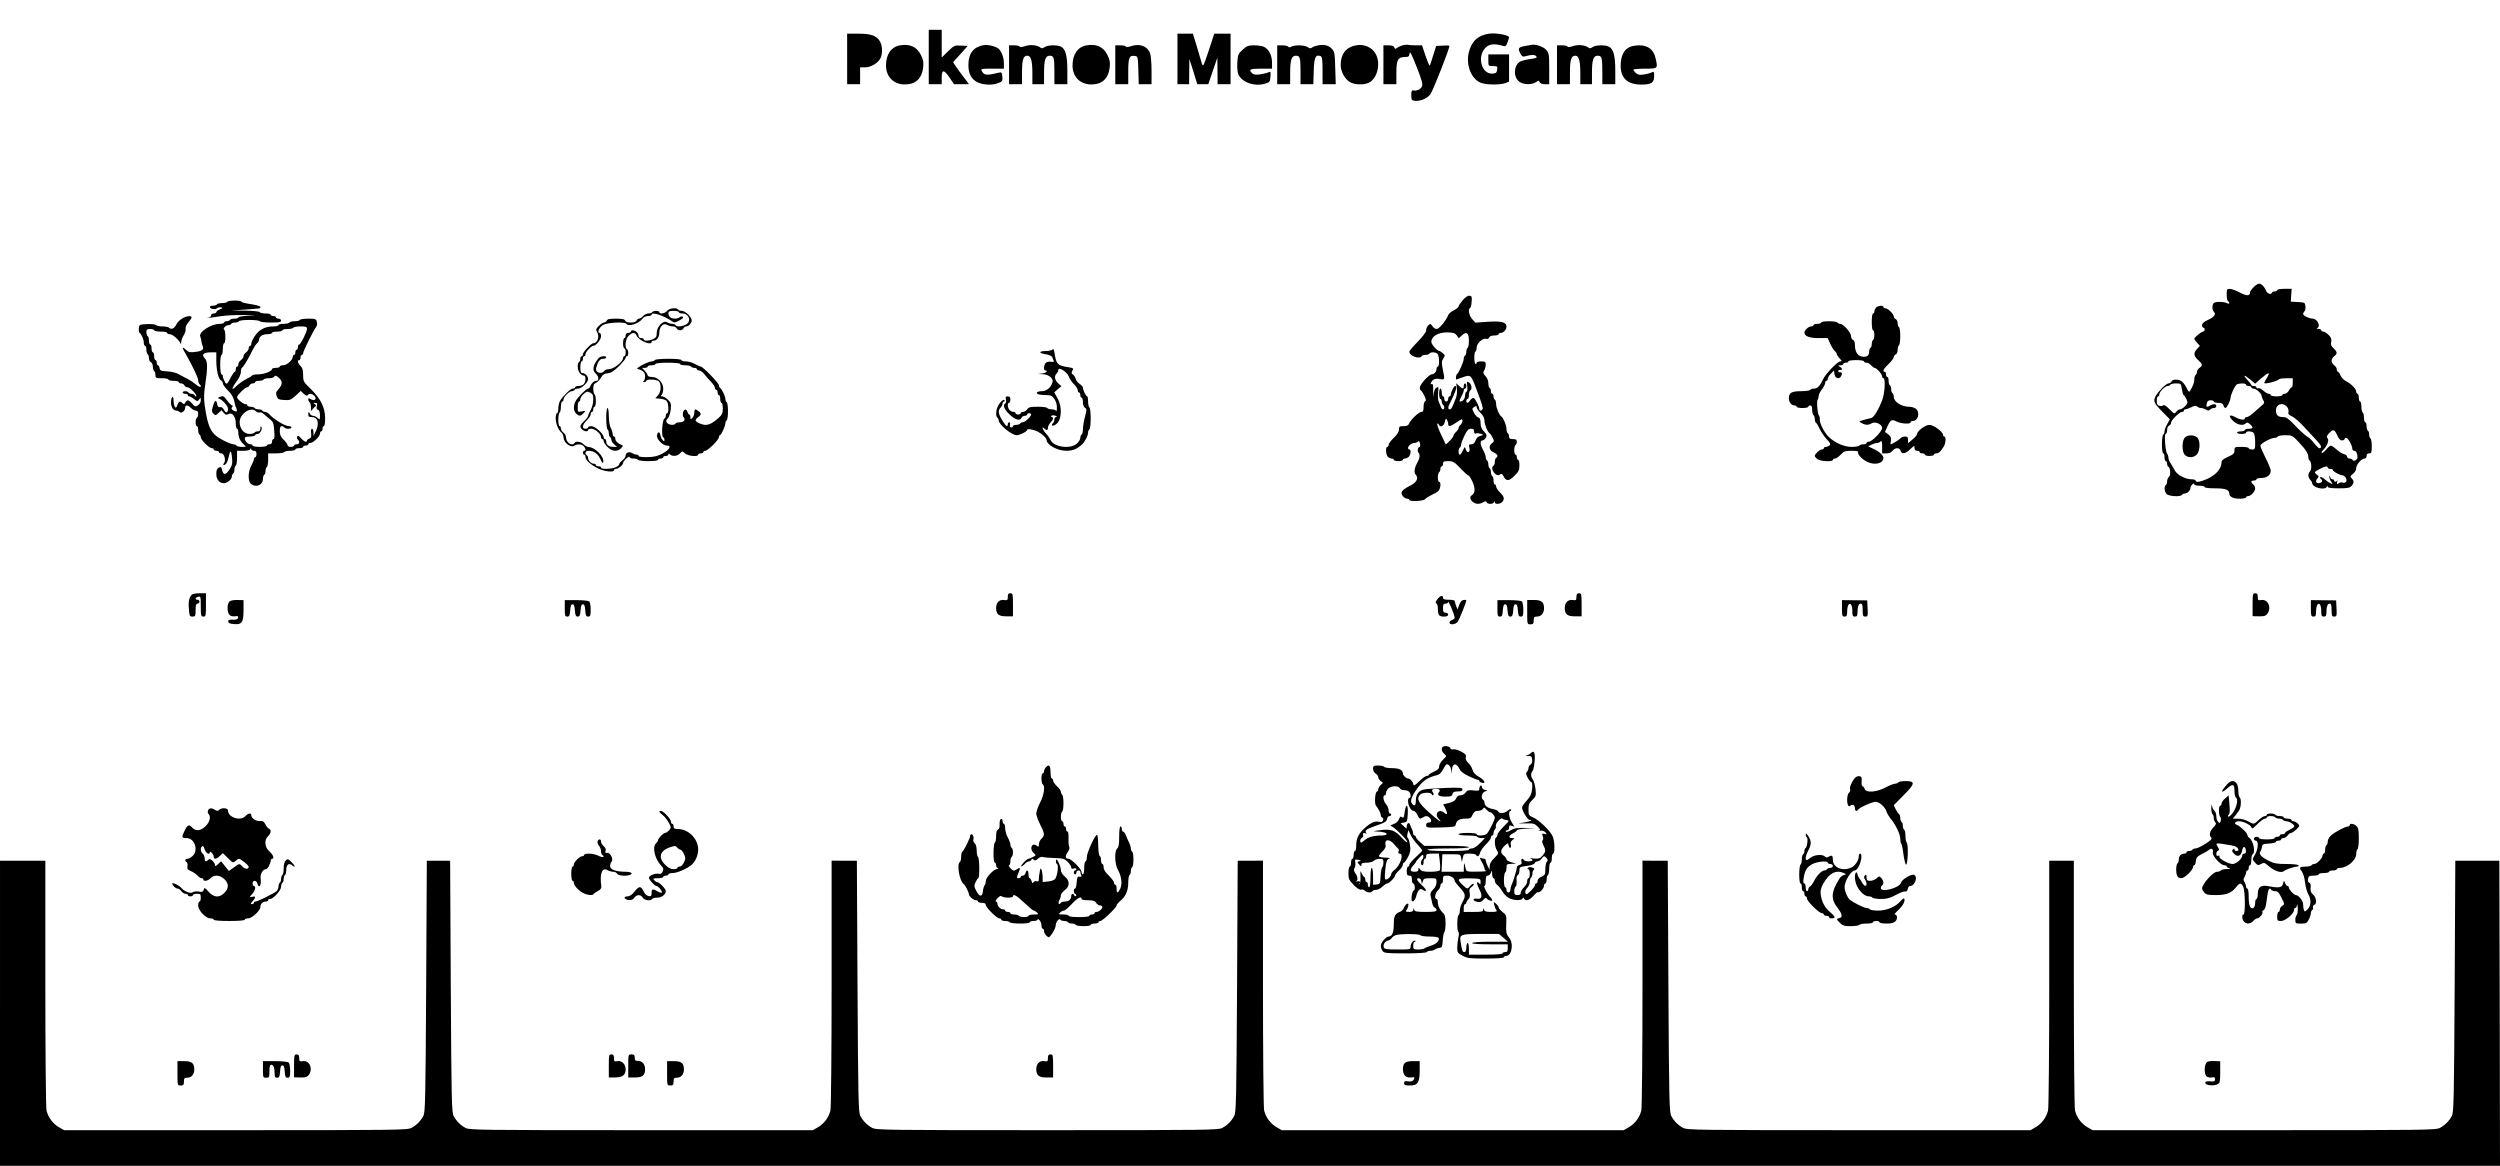 <?xml version="1.0" standalone="no"?>
<!DOCTYPE svg PUBLIC "-//W3C//DTD SVG 20010904//EN" "http://www.w3.org/TR/2001/REC-SVG-20010904/DTD/svg10.dtd">
<svg xmlns="http://www.w3.org/2000/svg" version="1.0" width="1930pt" height="900pt" viewBox="0 0 1930 900" preserveAspectRatio="xMidYMid meet">
<g transform="translate(0,900) scale(0.1,-0.1)" fill="#000000" stroke="none">
<path d="M7170 8560 l0 -210 50 0 50 0 0 50 c0 65 17 65 61 0 l34 -50 58 0 58 0 -44 58 c-24 31 -52 69 -61 84 l-18 28 56 62 56 63 -52 3 c-49 3 -53 1 -100 -45 l-48 -47 0 107 0 107 -50 0 -50 0 0 -210z"/>
<path d="M11495 8740 c-87 -13 -136 -60 -157 -149 -22 -99 24 -207 99 -232 46 -15 147 -15 186 0 l27 11 0 105 0 105 -80 0 -80 0 0 -45 c0 -45 0 -45 36 -45 33 0 35 -2 32 -27 -2 -22 -9 -29 -31 -31 -94 -11 -130 145 -49 208 27 22 68 23 127 5 17 -5 23 0 33 28 7 18 12 36 12 39 0 17 -102 36 -155 28z"/>
<path d="M6540 8545 l0 -195 50 0 50 0 0 65 0 65 39 0 c44 0 99 33 118 70 18 35 16 97 -4 131 -26 44 -69 59 -167 59 l-86 0 0 -195z"/>
<path d="M9090 8545 l0 -195 45 0 45 0 1 98 1 97 31 -97 30 -98 43 0 42 0 35 103 35 102 1 -102 1 -103 50 0 50 0 0 195 0 195 -63 0 -63 0 -38 -117 c-21 -65 -42 -122 -46 -126 -4 -5 -11 4 -14 20 -4 15 -21 72 -37 126 l-30 97 -59 0 -60 0 0 -195z"/>
<path d="M6948 8650 c-68 -12 -108 -69 -108 -156 0 -87 59 -146 145 -146 83 0 132 45 142 132 4 38 1 58 -17 94 -31 64 -84 89 -162 76z"/>
<path d="M7595 8652 c-79 -14 -118 -63 -119 -151 -1 -68 23 -114 72 -137 44 -21 118 -23 160 -5 30 12 33 17 30 50 -2 26 -7 35 -18 32 -101 -25 -123 -24 -140 10 -10 18 -7 19 80 19 l90 0 0 40 c0 53 -22 105 -51 121 -30 16 -79 26 -104 21z"/>
<path d="M7914 8644 c-24 -8 -40 -10 -42 -4 -2 6 -21 10 -43 10 l-39 0 0 -150 0 -150 50 0 50 0 0 91 c0 98 10 129 41 129 28 0 39 -38 39 -136 l0 -84 45 0 45 0 0 84 c0 103 10 136 44 136 32 0 36 -15 36 -126 l0 -94 50 0 50 0 0 105 c0 114 -14 166 -48 184 -29 16 -105 14 -128 -3 -13 -10 -23 -11 -31 -4 -24 20 -80 26 -119 12z"/>
<path d="M8388 8650 c-68 -12 -108 -69 -108 -156 0 -87 59 -146 145 -146 83 0 132 45 142 132 4 38 1 58 -17 94 -31 64 -84 89 -162 76z"/>
<path d="M8733 8644 c-23 -8 -39 -10 -41 -4 -2 6 -21 10 -43 10 l-39 0 0 -150 0 -150 50 0 50 0 0 99 c0 107 8 125 52 119 22 -3 23 -7 26 -110 l3 -108 49 0 50 0 0 104 c0 56 -5 117 -11 134 -19 55 -80 78 -146 56z"/>
<path d="M10173 8649 c-18 -3 -39 -11 -45 -17 -9 -7 -19 -6 -32 4 -23 16 -99 19 -126 4 -13 -7 -21 -7 -25 0 -3 5 -24 10 -46 10 l-39 0 0 -150 0 -150 50 0 50 0 0 84 c0 103 10 136 44 136 32 0 36 -15 36 -126 l0 -94 50 0 49 0 3 101 c3 107 14 130 52 116 13 -5 16 -23 16 -112 l0 -105 51 0 51 0 -4 124 c-3 114 -5 127 -26 149 -26 28 -61 36 -109 26z"/>
<path d="M10463 8649 c-73 -15 -113 -68 -113 -150 0 -51 32 -110 72 -133 40 -24 124 -23 157 2 57 41 78 138 45 209 -27 57 -94 87 -161 72z"/>
<path d="M10827 8650 c-16 -5 -35 -14 -43 -20 -11 -10 -15 -9 -20 4 -4 11 -18 16 -45 16 l-39 0 0 -150 0 -150 50 0 50 0 0 88 c0 100 12 122 68 122 26 0 31 4 34 28 2 20 15 -4 54 -103 42 -107 49 -134 41 -153 -10 -22 -41 -36 -68 -30 -10 2 -14 -7 -14 -37 0 -35 3 -40 25 -43 42 -6 98 17 123 51 19 25 147 351 147 373 0 3 -23 4 -52 2 l-51 -3 -23 -73 c-12 -41 -24 -76 -27 -78 -3 -3 -17 31 -32 75 l-27 81 -48 0 c-27 0 -54 2 -62 4 -7 2 -26 0 -41 -4z"/>
<path d="M11825 8654 c-6 -1 -26 -5 -45 -8 -58 -10 -64 -18 -45 -55 11 -22 21 -31 33 -27 56 15 79 16 91 2 10 -12 4 -15 -46 -22 -32 -4 -68 -13 -80 -21 -48 -31 -51 -117 -5 -153 30 -24 98 -27 130 -4 20 14 23 14 28 0 4 -10 19 -16 40 -16 l34 0 0 119 c0 110 -2 122 -23 146 -20 24 -84 46 -112 39z"/>
<path d="M12144 8644 c-24 -8 -40 -10 -42 -4 -2 6 -21 10 -43 10 l-39 0 0 -150 0 -150 50 0 50 0 0 91 c0 98 10 129 41 129 28 0 39 -38 39 -136 l0 -84 45 0 45 0 0 84 c0 103 10 136 44 136 32 0 36 -15 36 -126 l0 -94 50 0 50 0 0 105 c0 114 -14 166 -48 184 -29 16 -105 14 -128 -3 -13 -10 -23 -11 -31 -4 -24 20 -80 26 -119 12z"/>
<path d="M9593 8616 c-35 -32 -37 -38 -41 -102 -2 -43 2 -78 10 -93 32 -59 122 -90 200 -68 41 12 43 15 46 56 3 38 1 41 -15 33 -10 -5 -39 -12 -64 -16 -36 -5 -50 -3 -63 9 -29 29 -17 35 69 35 l85 0 0 48 c0 56 -28 108 -66 122 -14 6 -48 10 -75 10 -42 0 -55 -5 -86 -34z"/>
<path d="M12581 8637 c-44 -22 -65 -62 -69 -130 -6 -105 47 -159 157 -160 79 0 101 14 101 64 0 35 -2 39 -17 31 -10 -6 -37 -13 -61 -17 -34 -5 -47 -3 -63 11 -10 9 -19 21 -19 26 0 4 41 8 90 8 101 0 100 -1 80 85 -14 61 -58 95 -123 95 -28 0 -63 -6 -76 -13z"/>
<path d="M17397 6782 c-15 -15 -27 -33 -27 -38 0 -30 -24 -31 -77 -3 -30 16 -66 29 -79 29 -22 0 -24 -4 -24 -44 0 -25 5 -48 10 -51 19 -12 11 -26 -9 -15 -22 11 -71 13 -95 4 -19 -7 -22 -54 -5 -71 19 -19 3 -41 -46 -63 -31 -14 -45 -27 -45 -40 0 -11 5 -20 10 -20 15 0 12 -30 -2 -30 -15 -1 -68 -45 -68 -56 0 -4 10 -18 22 -31 l21 -23 -21 -23 c-30 -32 -28 -54 8 -87 35 -33 37 -41 10 -60 -11 -8 -20 -22 -20 -32 0 -9 -4 -20 -10 -23 -5 -3 -10 -19 -10 -34 0 -26 -10 -52 -34 -90 -6 -10 -13 -4 -25 23 -10 20 -26 43 -37 51 -25 19 -73 19 -80 0 -4 -8 -14 -15 -23 -15 -18 0 -77 -59 -99 -97 -21 -39 -14 -56 49 -119 l60 -61 -20 -37 c-12 -20 -21 -45 -21 -56 0 -10 -4 -22 -10 -25 -5 -3 -10 -37 -10 -76 0 -39 4 -69 10 -69 6 0 10 -13 10 -30 0 -16 5 -30 10 -30 6 0 10 -9 10 -19 0 -11 4 -21 8 -23 17 -6 22 -66 7 -78 -8 -7 -15 -23 -15 -36 0 -12 -4 -26 -10 -29 -14 -9 -12 -47 4 -67 15 -20 110 -26 121 -8 3 6 13 10 21 10 20 0 44 24 44 43 0 8 7 20 15 27 10 9 15 9 15 1 0 -6 17 -11 40 -11 22 0 40 -4 40 -10 0 -6 34 -10 81 -10 80 0 109 -11 109 -40 0 -25 30 -40 79 -40 28 0 51 5 51 10 0 6 7 10 16 10 21 0 54 37 54 60 0 10 -7 23 -15 30 -21 17 -19 30 5 30 11 0 20 5 20 10 0 6 17 10 38 10 43 0 72 23 72 57 0 11 -18 55 -40 98 -22 43 -40 85 -40 94 0 17 82 61 112 61 9 0 20 5 23 10 3 6 30 10 58 10 50 0 55 -2 102 -52 56 -60 75 -89 75 -117 0 -11 4 -22 9 -25 16 -10 19 -69 5 -84 -18 -18 -18 -47 1 -66 8 -8 15 -20 15 -26 0 -34 101 -59 113 -27 4 10 6 10 6 0 1 -9 25 -13 84 -13 69 0 87 3 100 18 21 23 21 39 2 59 -14 13 -13 17 10 35 15 11 25 30 25 44 0 28 41 74 65 74 8 0 15 9 15 20 0 13 7 20 20 20 18 0 20 7 20 54 0 30 -4 58 -10 61 -5 3 -10 17 -10 30 0 13 -4 27 -10 30 -5 3 -10 19 -10 36 0 16 -4 29 -10 29 -5 0 -10 15 -10 34 0 19 -4 38 -10 41 -5 3 -10 24 -10 46 0 21 -4 39 -10 39 -5 0 -10 14 -10 30 0 17 -4 30 -10 30 -5 0 -10 8 -10 18 0 20 -41 61 -82 81 -15 8 -32 27 -39 42 -6 16 -15 29 -20 29 -5 0 -9 8 -9 18 0 10 -9 24 -20 32 -11 8 -20 24 -20 35 0 11 9 27 20 35 26 19 25 32 -4 60 -19 17 -24 29 -19 51 4 21 -1 34 -20 53 -15 14 -33 26 -42 26 -8 0 -15 5 -15 10 0 6 -10 10 -22 11 -13 0 -17 3 -10 6 31 12 2 73 -35 73 -26 0 -73 23 -73 36 0 5 5 15 11 21 6 6 9 23 7 39 -3 28 -6 29 -58 32 l-55 3 3 49 4 50 -56 0 c-31 0 -56 -4 -56 -10 0 -5 -9 -10 -19 -10 -11 0 -21 -5 -23 -12 -6 -16 -37 -3 -45 19 -10 28 -35 53 -53 53 -9 0 -28 -13 -43 -28z m104 -698 c-12 -19 -21 -37 -21 -40 0 -13 99 12 116 29 4 4 29 7 56 7 l48 0 0 -35 c0 -19 -4 -35 -8 -35 -5 0 -15 -11 -22 -25 -7 -14 -22 -25 -32 -25 -10 0 -18 -4 -18 -10 0 -5 -20 -10 -45 -10 -25 0 -45 5 -45 10 0 6 -7 10 -15 10 -9 0 -28 11 -42 24 -14 13 -32 22 -39 19 -8 -3 -14 0 -14 6 0 6 -9 11 -20 11 -11 0 -20 3 -20 8 0 4 -14 22 -31 40 -38 41 -25 42 24 1 l37 -31 46 41 c58 50 73 52 45 5z m-657 -89 c4 -25 10 -45 14 -45 4 0 13 -14 21 -31 12 -28 11 -32 -10 -55 -12 -13 -30 -24 -39 -24 -8 0 -22 -9 -29 -19 -14 -18 -16 -18 -54 21 -23 24 -42 36 -46 29 -4 -5 -17 -8 -29 -4 -17 4 -22 13 -22 39 0 19 5 34 10 34 6 0 10 7 10 15 0 20 44 65 64 65 8 0 18 5 21 10 3 6 23 10 44 10 38 0 39 -1 45 -45z m496 35 c0 -5 9 -10 20 -10 11 0 20 -4 20 -10 0 -5 8 -10 17 -10 20 0 63 -38 63 -57 0 -7 6 -22 13 -34 11 -18 8 -23 -18 -45 -16 -14 -45 -39 -63 -55 -18 -16 -39 -29 -47 -29 -8 0 -15 -4 -15 -10 0 -16 -37 -11 -74 10 -47 26 -56 8 -16 -30 34 -31 77 -39 98 -18 9 9 16 7 32 -7 28 -25 25 -35 -10 -35 -16 0 -30 -4 -30 -10 0 -5 -13 -10 -30 -10 -16 0 -30 -4 -30 -10 0 -5 16 -10 35 -10 19 0 35 5 35 10 0 14 43 13 58 -2 7 -7 12 -38 12 -70 0 -55 -1 -58 -25 -58 -14 0 -25 5 -25 10 0 6 -25 10 -55 10 -53 0 -55 -1 -55 -27 0 -24 -8 -31 -50 -50 -37 -16 -50 -28 -50 -43 0 -47 -41 -95 -107 -126 -56 -25 -93 -31 -93 -14 0 6 -15 10 -34 10 -45 0 -111 36 -127 69 -7 14 -21 38 -31 53 -10 14 -18 35 -18 45 0 10 -4 23 -9 29 -14 15 -25 154 -12 154 6 0 11 13 11 29 0 16 6 31 15 35 8 3 15 12 15 21 0 20 65 85 85 85 8 0 15 5 15 10 0 6 5 10 11 10 6 0 27 7 46 16 25 13 37 14 46 5 6 -6 19 -11 29 -11 10 0 27 -6 38 -12 15 -10 22 -10 32 0 6 6 20 12 30 12 10 0 18 7 18 15 0 18 -23 19 -50 3 -24 -15 -31 -9 -23 20 3 15 13 22 29 22 13 0 24 -4 24 -10 0 -5 15 -10 34 -10 26 0 36 -5 41 -20 3 -11 10 -20 15 -20 11 0 40 58 40 80 0 17 25 75 43 98 11 14 77 16 77 2z m315 -170 c10 -11 15 -28 12 -40 -4 -16 2 -23 26 -34 18 -7 60 -44 95 -82 35 -38 80 -87 101 -109 26 -29 34 -44 27 -51 -11 -11 -19 -5 -65 51 -9 11 -29 29 -46 39 -16 11 -57 48 -89 83 -49 51 -65 63 -91 63 -38 0 -55 16 -55 50 0 50 51 68 85 30z m388 -220 c12 -28 23 -40 37 -40 11 0 20 5 20 10 0 6 6 10 13 10 14 0 47 -60 47 -85 0 -8 6 -15 14 -15 15 0 26 -21 26 -50 0 -20 -33 -37 -38 -21 -2 6 -12 11 -23 11 -10 0 -19 6 -19 14 0 8 -11 17 -24 20 -14 3 -40 20 -58 36 -18 17 -38 30 -44 30 -6 0 -23 -14 -37 -32 -15 -17 -30 -29 -33 -25 -4 3 1 13 10 22 32 32 48 75 35 91 -10 12 -7 19 11 39 32 34 42 32 63 -15z m-73 -250 c0 -5 9 -10 20 -10 11 0 20 -4 20 -9 0 -11 56 -41 76 -41 7 0 18 -10 25 -21 12 -24 -4 -43 -30 -34 -7 3 -20 0 -28 -7 -12 -9 -14 -7 -10 13 2 13 2 18 0 12 -5 -15 -23 -17 -23 -3 0 6 -7 10 -15 10 -8 0 -15 8 -16 18 0 10 -2 12 -6 4 -3 -7 3 -24 12 -38 16 -25 16 -25 -7 -13 -13 6 -33 21 -45 32 -13 11 -26 17 -30 13 -4 -4 -1 -11 6 -15 18 -11 5 -31 -20 -31 -22 0 -25 20 -6 39 10 10 9 15 -5 25 -25 18 -23 23 20 45 41 22 62 26 62 11z"/>
<path d="M16867 5622 c-24 -26 -23 -113 1 -135 26 -24 70 -21 93 6 25 30 26 108 1 130 -25 22 -75 21 -95 -1z"/>
<path d="M11293 6683 c-18 -21 -33 -43 -33 -49 0 -6 -16 -19 -36 -29 -19 -9 -39 -26 -44 -38 -16 -42 -70 -107 -89 -107 -10 0 -25 10 -33 22 -14 21 -16 21 -32 6 -9 -9 -16 -26 -16 -38 0 -13 -26 -48 -65 -88 -36 -36 -65 -71 -65 -77 0 -33 79 -61 95 -35 3 6 17 10 30 10 13 0 27 5 30 10 9 14 48 13 63 -2 14 -14 16 -98 2 -98 -5 0 -10 -8 -10 -18 0 -22 -19 -42 -38 -42 -8 0 -32 -19 -53 -42 -38 -42 -48 -71 -29 -83 5 -3 17 -22 27 -42 12 -27 14 -38 5 -41 -7 -2 -12 -21 -12 -43 0 -31 -4 -39 -18 -39 -19 0 -85 -64 -95 -92 -5 -13 -17 -18 -42 -18 -31 0 -35 -3 -35 -26 0 -17 -14 -39 -40 -64 -22 -21 -40 -46 -40 -54 0 -9 -4 -16 -10 -16 -15 0 -12 -60 4 -76 8 -8 22 -14 30 -14 9 0 16 -4 16 -10 0 -5 16 -10 35 -10 19 0 35 5 35 10 0 6 7 10 16 10 8 0 22 6 30 14 16 17 19 56 4 56 -5 0 -10 5 -10 11 0 17 27 39 47 39 11 0 24 5 30 11 7 7 12 3 15 -15 3 -14 2 -26 -2 -26 -14 0 -21 -33 -10 -44 15 -15 12 -42 -10 -81 -22 -39 -26 -75 -9 -92 22 -22 5 -57 -38 -79 -53 -26 -73 -43 -73 -61 0 -19 25 -43 44 -43 9 0 16 -4 16 -9 0 -15 108 -10 121 5 7 8 28 22 48 31 20 9 44 23 54 31 18 16 24 72 7 72 -5 0 -10 15 -10 34 0 19 5 38 10 41 6 3 10 15 10 26 0 10 5 19 10 19 6 0 10 9 10 20 0 17 7 20 41 20 37 0 46 -6 93 -55 28 -30 56 -55 61 -55 6 0 20 -22 32 -48 23 -49 22 -90 -4 -105 -18 -11 -16 -31 5 -50 22 -20 54 -22 83 -4 17 10 23 10 26 0 6 -17 50 -17 56 0 4 10 6 10 6 0 1 -18 39 -16 57 1 21 22 17 43 -16 74 -16 16 -30 37 -30 46 0 9 -4 16 -10 16 -5 0 -10 13 -10 29 0 17 -4 33 -10 36 -5 3 -10 17 -10 30 0 13 -4 27 -10 30 -5 3 -10 17 -10 30 0 13 -4 27 -10 30 -5 3 -10 15 -10 25 0 11 -9 35 -20 55 -24 42 -26 75 -5 75 8 0 19 9 26 21 9 18 7 25 -15 48 -19 19 -26 38 -26 65 0 28 -5 39 -17 43 -10 2 -25 19 -34 37 -16 31 -16 33 2 44 15 10 19 9 19 -3 0 -8 14 -28 30 -43 20 -20 30 -39 30 -59 0 -30 24 -88 40 -98 5 -3 15 -18 23 -34 13 -26 13 -30 -4 -42 -29 -21 -24 -55 11 -71 30 -13 39 -31 20 -43 -5 -3 -10 -17 -10 -30 0 -13 -4 -27 -10 -30 -17 -10 -11 -41 11 -61 15 -14 24 -16 37 -8 13 9 19 7 27 -9 22 -44 42 -44 85 -2 34 34 40 45 40 82 0 24 -4 43 -10 43 -5 0 -10 9 -10 20 0 11 -4 20 -10 20 -5 0 -10 15 -10 34 0 19 5 38 10 41 6 3 10 15 10 26 0 14 -7 19 -30 19 -23 0 -30 5 -30 19 0 11 -4 23 -10 26 -5 3 -10 19 -10 34 0 28 -24 86 -40 96 -16 10 -40 68 -40 96 0 15 -4 31 -10 34 -5 3 -10 15 -10 26 0 10 -4 19 -10 19 -5 0 -10 9 -10 19 0 11 -4 23 -10 26 -5 3 -10 20 -10 37 0 19 -9 41 -22 55 -19 20 -20 27 -10 43 7 11 12 31 12 45 0 22 -4 25 -35 25 -19 0 -35 -4 -35 -10 0 -5 -4 -10 -8 -10 -12 0 -14 88 -2 95 5 3 10 18 10 32 0 32 47 75 72 67 11 -3 20 1 24 10 4 10 18 16 40 16 19 0 34 5 34 10 0 6 7 10 16 10 21 0 44 25 44 48 0 35 -40 45 -144 38 l-96 -7 -25 28 c-24 27 -34 78 -16 85 5 2 11 23 12 48 4 39 1 45 -16 47 -12 2 -32 -11 -52 -34z m-46 -273 l15 -21 24 22 c35 33 54 19 54 -40 0 -27 -4 -53 -10 -56 -5 -3 -10 -17 -10 -30 0 -13 -4 -27 -10 -30 -5 -3 -10 -15 -10 -26 0 -22 -40 -112 -52 -117 -7 -3 -12 -42 -5 -42 1 0 20 7 42 15 71 25 70 26 116 -98 41 -108 50 -138 44 -147 -9 -15 -25 -12 -25 3 0 19 -29 75 -42 84 -7 3 -18 -3 -26 -15 -17 -25 -32 -29 -32 -7 0 8 5 15 10 15 6 0 10 13 10 29 0 17 5 33 10 36 17 10 11 49 -9 62 -18 11 -19 9 -14 -26 3 -23 1 -41 -6 -45 -6 -4 -11 -17 -11 -30 0 -24 -17 -46 -37 -46 -9 0 -7 10 7 35 11 20 20 42 20 50 0 8 5 15 10 15 6 0 10 9 10 20 0 11 -4 20 -10 20 -5 0 -10 -9 -10 -20 0 -25 -8 -25 -36 1 l-22 21 5 -41 c3 -23 0 -55 -7 -73 -29 -76 -36 -88 -47 -88 -15 0 -16 13 -4 38 51 101 64 142 44 142 -9 0 -33 -49 -33 -67 0 -7 -4 -13 -10 -13 -5 0 -10 -9 -10 -20 0 -11 -7 -20 -15 -20 -8 0 -15 9 -15 20 0 11 -4 20 -10 20 -5 0 -10 14 -10 30 0 17 -4 30 -10 30 -5 0 -10 -18 -10 -40 0 -22 5 -40 10 -40 6 0 10 -9 10 -19 0 -11 5 -23 10 -26 13 -8 13 -35 0 -35 -6 0 -13 8 -16 18 -3 9 -11 27 -16 39 -6 12 -9 44 -6 71 5 46 4 49 -13 39 -12 -7 -19 -27 -22 -57 -2 -25 -3 -15 -3 23 1 52 -1 66 -11 62 -10 -3 -11 0 -4 14 14 25 35 32 71 24 35 -6 35 -4 18 78 -10 49 -9 60 4 81 15 23 15 26 -3 41 -11 10 -23 17 -27 17 -17 1 -62 51 -62 70 0 44 53 75 124 74 47 -1 60 -6 73 -24z m-67 -682 c0 -25 15 -22 66 12 40 28 44 29 44 12 0 -11 -7 -25 -15 -32 -8 -7 -15 -18 -15 -25 0 -6 -9 -20 -20 -30 -11 -10 -20 -23 -20 -30 0 -6 -13 -24 -29 -39 l-29 -28 -37 77 c-20 42 -33 80 -29 84 4 3 9 0 11 -6 10 -27 40 -14 47 20 5 25 9 29 16 17 5 -8 10 -23 10 -32z m200 -59 c0 -15 5 -19 15 -15 8 3 25 1 37 -3 23 -9 23 -9 -4 -16 -17 -4 -30 -17 -37 -36 -7 -20 -17 -29 -32 -29 -19 0 -21 -4 -15 -30 7 -36 -18 -43 -29 -7 -6 21 -7 20 -21 -10 -8 -18 -19 -33 -24 -33 -13 0 -13 47 0 55 6 3 10 14 10 24 0 9 12 40 26 69 20 41 31 52 50 52 18 0 24 -5 24 -21z"/>
<path d="M1755 6670 c-3 -5 -21 -10 -40 -10 -19 0 -37 -4 -40 -10 -3 -5 -17 -10 -31 -10 -13 0 -24 -4 -24 -9 0 -16 40 -24 55 -11 8 6 22 10 32 7 15 -3 13 -6 -9 -15 -16 -6 -28 -16 -28 -22 0 -5 -9 -10 -20 -10 -11 0 -20 -6 -20 -14 0 -8 -10 -17 -22 -19 -42 -8 37 2 97 12 33 6 114 10 180 9 100 -2 106 -3 38 -5 -46 -2 -83 -8 -83 -13 0 -6 -13 -10 -29 -10 -17 0 -33 -4 -36 -10 -3 -5 -15 -10 -26 -10 -10 0 -19 -4 -19 -10 0 -5 -15 -10 -34 -10 -67 0 -165 -64 -150 -99 4 -9 8 -25 9 -36 1 -11 5 -28 10 -38 11 -26 -6 -38 -60 -44 -38 -5 -50 -2 -70 17 -31 29 -31 17 0 -35 50 -87 95 -181 95 -201 0 -11 5 -25 12 -32 24 -24 -3 -25 -30 0 -15 13 -43 32 -62 42 -19 9 -50 26 -68 36 -19 12 -56 21 -90 23 -50 3 -57 6 -60 25 -2 12 -8 22 -13 22 -5 0 -9 9 -9 20 0 11 -4 20 -10 20 -5 0 -10 14 -10 30 0 17 -4 30 -10 30 -5 0 -10 14 -10 30 0 17 -4 30 -10 30 -5 0 -10 13 -10 29 0 17 -4 33 -10 36 -5 3 -10 17 -10 31 0 20 5 24 30 24 17 0 30 -4 30 -10 0 -5 23 -10 50 -10 28 0 50 -4 50 -10 0 -5 10 -10 21 -10 21 0 71 -43 82 -71 3 -8 6 -3 6 11 1 14 10 38 20 53 10 16 16 37 14 48 -3 11 5 31 21 50 32 38 33 49 4 48 -34 -1 -81 -32 -96 -63 -16 -32 -39 -43 -55 -27 -6 6 -29 11 -52 11 -23 0 -46 5 -52 11 -5 5 -37 9 -69 7 -57 -3 -59 -4 -62 -32 -2 -16 0 -32 5 -35 16 -12 33 -51 33 -76 0 -14 5 -25 10 -25 6 0 10 -13 10 -29 0 -17 5 -33 10 -36 6 -3 10 -17 10 -31 0 -14 7 -27 15 -30 8 -4 15 -19 15 -34 0 -16 5 -32 10 -35 6 -3 10 -17 10 -31 0 -22 4 -24 50 -24 28 0 50 -4 50 -10 0 -5 18 -10 40 -10 22 0 40 -4 40 -10 0 -5 9 -10 19 -10 10 0 21 -7 25 -15 3 -8 14 -15 24 -15 20 0 76 -60 66 -69 -4 -3 -9 0 -11 7 -3 6 -13 12 -23 12 -10 0 -22 5 -25 10 -3 6 -15 10 -26 10 -10 0 -19 -4 -19 -10 0 -5 9 -10 20 -10 11 0 20 -4 20 -10 0 -5 5 -10 11 -10 6 0 23 -9 37 -21 25 -19 27 -19 39 -3 12 16 13 16 13 -7 0 -14 -9 -30 -22 -38 -20 -12 -24 -11 -44 13 -27 30 -39 33 -53 9 -8 -15 -12 -16 -22 -5 -19 18 -28 15 -40 -15 -8 -22 -12 -24 -19 -13 -6 8 -10 30 -10 48 0 20 -4 31 -10 27 -5 -3 -10 -22 -10 -41 0 -37 18 -64 42 -64 8 0 19 -5 25 -11 14 -14 43 10 43 35 0 22 23 20 45 -4 10 -11 26 -20 37 -20 12 0 18 -7 18 -24 0 -14 -4 -28 -10 -31 -5 -3 -10 -19 -10 -36 0 -16 5 -29 10 -29 6 0 10 -13 10 -29 0 -17 5 -33 10 -36 6 -3 10 -13 10 -21 0 -19 65 -84 85 -84 8 0 15 -4 15 -10 0 -5 9 -10 20 -10 11 0 20 -4 20 -10 0 -5 8 -10 19 -10 23 0 37 -56 20 -76 -7 -9 -7 -14 -1 -14 15 0 29 22 37 60 12 58 20 58 26 0 5 -46 2 -61 -18 -92 -28 -46 -49 -48 -58 -8 -6 26 -9 28 -26 20 -14 -8 -19 -21 -19 -49 0 -42 23 -71 58 -71 27 0 62 29 62 52 0 9 5 20 10 23 6 3 10 17 10 30 0 13 5 27 10 30 6 3 10 31 10 61 l0 54 49 0 c30 0 51 5 54 13 4 10 6 10 6 0 1 -7 10 -13 21 -13 15 0 20 -7 20 -25 0 -14 -4 -25 -10 -25 -5 0 -10 -7 -10 -15 0 -8 -9 -30 -20 -50 -26 -46 -27 -122 -2 -141 40 -31 92 -8 92 40 0 14 5 28 10 31 6 3 10 17 10 30 0 13 5 27 10 30 6 3 10 28 10 56 l0 49 59 0 c33 0 63 5 66 10 3 6 24 10 46 10 21 0 39 5 39 10 0 6 14 10 30 10 17 0 30 5 30 10 0 6 9 10 20 10 11 0 20 5 20 10 0 6 7 10 15 10 22 0 75 50 75 72 0 10 5 18 10 18 6 0 10 9 10 20 0 11 5 20 10 20 6 0 10 27 10 60 0 82 -33 150 -109 225 -59 57 -61 61 -61 111 0 38 -5 55 -20 69 -21 19 -27 45 -10 45 6 0 10 9 10 20 0 11 5 20 10 20 6 0 10 6 10 13 0 15 81 179 100 202 7 8 10 25 6 40 -6 23 -11 25 -66 25 -32 0 -62 -4 -65 -10 -3 -5 -21 -10 -40 -10 -19 0 -37 -4 -40 -10 -3 -5 -24 -10 -46 -10 -21 0 -39 -4 -39 -10 0 -5 -20 -10 -43 -10 -50 0 -94 -19 -123 -52 -26 -31 -44 -65 -44 -83 0 -8 -4 -15 -10 -15 -5 0 -10 -8 -10 -18 0 -10 -9 -24 -20 -32 -11 -8 -20 -21 -20 -30 0 -9 -9 -22 -20 -30 -11 -8 -20 -22 -20 -32 0 -10 -4 -18 -10 -18 -5 0 -10 -9 -10 -20 0 -11 -3 -20 -8 -20 -4 0 -16 -17 -27 -37 -32 -64 -36 -66 -51 -37 -8 14 -14 33 -14 40 0 8 -4 14 -10 14 -6 0 -10 32 -10 75 0 43 4 75 10 75 6 0 10 20 10 45 0 25 5 45 10 45 13 0 13 97 0 105 -13 8 13 35 34 35 8 0 18 5 21 10 3 6 17 10 30 10 13 0 27 5 30 10 3 6 39 10 80 10 41 0 77 -4 80 -10 3 -5 42 -10 86 -10 64 0 79 3 79 15 0 8 -9 15 -20 15 -11 0 -20 5 -20 10 0 6 -9 10 -20 10 -11 0 -20 5 -20 10 0 6 -18 10 -39 10 -22 0 -43 5 -46 10 -3 6 -54 11 -113 12 l-107 1 105 7 c127 9 120 8 120 19 0 9 -32 17 -103 28 -20 3 -40 9 -43 14 -7 12 -101 11 -109 -1z m615 -208 c0 -24 -49 -122 -61 -122 -5 0 -9 -9 -9 -20 0 -11 -4 -20 -10 -20 -5 0 -10 -9 -10 -20 0 -11 -4 -20 -10 -20 -5 0 -10 -7 -10 -15 0 -25 -46 -65 -75 -65 -14 0 -25 -4 -25 -10 0 -5 -13 -10 -30 -10 -16 0 -30 -4 -30 -9 0 -17 -62 -41 -106 -41 -24 0 -46 -4 -49 -10 -3 -5 -23 -17 -43 -26 -20 -10 -54 -33 -75 -53 -27 -26 -36 -30 -31 -16 4 11 14 29 23 40 27 34 41 64 41 89 0 13 4 26 9 28 9 3 50 71 80 134 11 22 27 47 36 54 8 7 15 19 15 27 0 25 27 43 64 43 20 0 36 5 36 10 0 6 18 10 40 10 22 0 40 5 40 10 0 6 18 10 39 10 22 0 43 5 46 10 3 6 28 10 56 10 41 0 49 -3 49 -18z m-700 -248 c0 -74 17 -143 37 -151 7 -3 13 -13 13 -22 0 -9 18 -34 39 -55 33 -32 47 -60 56 -111 1 -5 5 -18 10 -28 10 -25 1 -31 -24 -16 -15 10 -17 16 -9 26 7 9 7 13 0 13 -6 0 -23 17 -39 39 -25 34 -31 37 -53 28 -18 -7 -21 -11 -10 -14 29 -10 70 -57 70 -79 0 -33 -15 -37 -31 -8 -8 16 -19 24 -30 21 -12 -3 -19 4 -23 26 -7 36 -20 27 -34 -24 -8 -30 -7 -40 6 -53 15 -14 18 -14 39 6 l23 21 17 -20 c14 -16 22 -18 35 -10 28 18 58 -17 58 -70 0 -23 5 -43 10 -43 6 0 10 -14 10 -31 0 -35 15 -67 43 -91 20 -18 19 -18 -16 -18 -20 0 -39 5 -42 10 -3 6 -14 10 -24 10 -10 0 -46 14 -80 32 -92 47 -116 94 -141 271 -6 45 -6 91 2 140 22 148 22 197 -1 221 -28 29 -11 46 46 46 l43 0 0 -66z m489 -137 c24 -26 21 -48 -12 -85 -17 -18 -19 -27 -11 -50 8 -24 15 -27 57 -30 44 -3 52 0 89 33 l40 37 23 -22 c15 -14 25 -18 30 -11 9 16 34 13 52 -5 23 -22 1 -44 -27 -26 -17 10 -20 10 -20 -2 0 -8 5 -18 10 -21 6 -3 10 -23 11 -43 0 -20 3 -30 6 -22 3 8 13 21 22 28 14 11 14 14 1 22 -13 8 -12 10 4 10 14 0 17 -5 12 -24 -4 -16 -1 -26 9 -30 10 -3 15 -19 15 -42 0 -35 -1 -36 -18 -21 -10 10 -26 17 -35 17 -9 0 -21 8 -26 18 -9 15 -10 15 -11 -5 0 -19 6 -23 28 -23 49 0 60 -53 25 -120 l-13 -25 0 28 c0 15 -5 27 -11 27 -7 0 -10 -14 -7 -35 3 -27 0 -36 -14 -41 -10 -3 -18 -10 -18 -15 0 -17 -23 -9 -45 17 -16 18 -25 23 -30 14 -4 -6 -2 -17 4 -23 18 -18 13 -37 -9 -37 -11 0 -20 -4 -20 -10 0 -5 -11 -10 -25 -10 -14 0 -25 6 -25 13 0 7 -13 26 -30 42 -23 22 -30 38 -30 67 0 26 4 38 14 38 8 0 18 -4 21 -10 3 -5 17 -10 31 -10 13 0 24 5 24 10 0 6 -8 10 -19 10 -30 0 -116 52 -152 92 -9 10 -23 18 -32 18 -9 0 -19 5 -22 10 -3 6 -17 10 -30 10 -13 0 -27 5 -30 10 -3 6 -17 10 -31 10 -13 0 -24 5 -24 10 0 6 -7 10 -15 10 -18 0 -65 39 -65 54 0 15 62 76 77 76 8 0 16 7 19 15 4 8 15 15 25 15 10 0 19 5 19 10 0 6 13 10 29 10 17 0 33 5 36 10 3 6 21 10 40 10 19 0 37 5 40 10 9 15 19 12 44 -13z m-183 -252 c8 -8 21 -12 29 -9 7 3 22 -3 32 -13 11 -10 32 -28 47 -40 24 -18 29 -30 33 -87 4 -46 2 -66 -6 -66 -6 0 -11 -9 -11 -20 0 -13 -7 -20 -20 -20 -11 0 -20 -4 -20 -10 0 -5 -25 -10 -55 -10 -30 0 -55 5 -55 10 0 6 -7 10 -16 10 -20 0 -44 24 -44 44 0 12 10 16 40 16 22 0 40 5 40 10 0 6 9 10 20 10 19 0 40 44 26 57 -3 4 -6 -3 -6 -15 0 -15 -6 -22 -19 -22 -11 0 -23 -4 -26 -10 -3 -5 -21 -10 -40 -10 -41 0 -75 41 -75 91 0 65 87 123 126 84z"/>
<path d="M14483 6625 c-7 -8 -13 -21 -13 -30 0 -8 -4 -15 -10 -15 -6 0 -10 -28 -10 -65 0 -37 4 -65 10 -65 6 0 10 -15 10 -34 0 -19 -4 -38 -10 -41 -5 -3 -10 -17 -10 -30 0 -13 -4 -27 -10 -30 -5 -3 -10 -17 -10 -29 0 -31 -19 -45 -55 -39 -35 5 -55 39 -55 90 0 21 -6 36 -15 39 -8 4 -15 17 -15 30 0 27 -60 94 -84 94 -8 0 -18 5 -21 10 -3 6 -33 10 -66 10 -33 0 -59 -4 -59 -10 0 -5 -13 -10 -30 -10 -16 0 -30 -4 -30 -10 0 -5 -8 -10 -18 -10 -20 0 -52 -29 -52 -47 0 -28 38 -43 108 -43 l72 0 19 -43 c11 -24 27 -50 36 -57 8 -7 15 -17 15 -23 0 -6 10 -21 22 -34 18 -19 19 -23 5 -23 -21 0 -114 -96 -134 -140 -23 -50 -43 -70 -69 -70 -13 0 -26 -4 -29 -10 -3 -5 -35 -10 -71 -10 -73 0 -94 -12 -94 -55 0 -30 20 -55 44 -55 9 0 16 -4 16 -10 0 -5 20 -10 45 -10 25 0 45 5 45 10 0 6 7 10 15 10 10 0 15 -10 15 -34 0 -19 5 -38 10 -41 6 -3 10 -17 10 -30 0 -13 5 -27 10 -30 6 -3 19 -25 29 -48 11 -23 35 -58 53 -78 28 -28 32 -38 22 -47 -7 -7 -20 -12 -29 -12 -8 0 -15 -4 -15 -10 0 -5 -7 -10 -16 -10 -16 0 -54 -35 -54 -50 0 -4 8 -14 18 -23 21 -19 122 -24 122 -7 0 6 7 10 16 10 9 0 29 14 44 30 25 26 35 30 85 30 37 0 54 -4 50 -11 -9 -13 30 -55 69 -74 58 -29 126 -13 126 30 0 21 -33 50 -82 72 l-36 17 25 13 c14 7 33 13 42 13 9 0 22 5 29 12 9 9 12 0 12 -40 l0 -52 33 0 c21 0 38 7 47 20 8 11 24 20 36 20 13 0 24 -8 27 -20 8 -29 36 -25 74 12 31 30 33 31 33 10 0 -15 6 -22 20 -22 11 0 20 -4 20 -10 0 -5 9 -10 20 -10 11 0 20 -4 20 -10 0 -5 16 -10 35 -10 19 0 35 5 35 10 0 6 8 10 18 10 19 0 37 17 60 57 14 27 16 73 2 73 -5 0 -10 6 -10 13 0 23 -73 77 -104 77 -33 0 -95 -46 -97 -72 0 -7 -16 -26 -35 -41 l-34 -29 0 26 c0 21 -5 26 -24 26 -13 0 -29 -7 -36 -15 -9 -11 -65 -45 -75 -45 -1 0 0 13 3 29 3 21 -2 33 -21 48 l-25 19 19 42 c24 52 32 57 71 38 35 -18 108 -22 108 -6 0 6 7 10 16 10 41 0 59 63 26 93 -10 10 -35 17 -55 17 -58 0 -117 39 -117 76 0 13 -4 26 -10 29 -5 3 -10 17 -10 30 0 13 -4 27 -10 30 -5 3 -10 19 -10 36 0 16 -4 29 -10 29 -5 0 -10 9 -10 20 0 11 -4 20 -10 20 -20 0 -9 23 30 60 22 21 40 45 40 53 0 8 7 17 15 21 9 3 15 18 15 35 0 16 5 33 10 36 6 3 10 35 10 70 0 35 -4 67 -10 70 -5 3 -10 17 -10 31 0 14 -7 27 -15 30 -8 4 -15 13 -15 21 0 19 -45 63 -65 63 -8 0 -15 5 -15 10 0 15 -43 11 -57 -5z m-93 -415 c0 -5 8 -10 18 -10 11 0 27 -9 37 -20 10 -11 22 -20 27 -20 15 0 58 -48 58 -65 0 -8 5 -15 10 -15 17 0 11 -112 -8 -165 -29 -78 -67 -140 -88 -143 -10 -1 -36 -8 -57 -14 -38 -11 -38 -12 -15 -24 29 -17 53 -17 77 -2 27 17 81 -7 81 -36 0 -26 -78 -106 -103 -106 -9 0 -17 -4 -17 -10 0 -5 -11 -10 -24 -10 -14 0 -28 -4 -31 -10 -3 -5 -30 -10 -59 -10 -59 0 -129 30 -178 77 -34 32 -73 109 -69 136 1 10 -2 24 -7 30 -12 14 -19 113 -9 123 4 4 7 16 7 26 0 11 11 34 25 52 14 18 25 40 25 49 0 10 5 17 10 17 6 0 10 7 10 15 0 9 11 27 24 40 l25 25 3 -28 c3 -30 35 -43 49 -20 13 20 11 36 -5 34 -8 0 -15 4 -15 9 0 6 7 9 15 9 20 -2 18 13 -3 25 -16 9 -16 10 5 11 12 0 22 5 22 10 0 6 9 10 20 10 11 0 20 5 20 10 0 6 27 10 60 10 33 0 60 -4 60 -10z"/>
<path d="M5150 6600 c-15 -20 -60 -28 -60 -10 0 6 -11 10 -24 10 -14 0 -28 -4 -31 -10 -3 -5 -16 -10 -29 -10 -13 0 -31 -9 -41 -20 -10 -11 -24 -20 -32 -20 -7 0 -16 -7 -19 -15 -4 -10 -20 -15 -44 -15 -24 0 -40 5 -44 15 -4 11 -22 15 -71 15 -49 0 -67 -4 -71 -15 -4 -8 -13 -15 -21 -15 -7 0 -26 -12 -40 -26 -22 -22 -24 -29 -15 -45 23 -36 6 -89 -28 -89 -16 0 -80 -67 -80 -85 0 -8 -4 -15 -10 -15 -5 0 -10 -9 -10 -19 0 -11 -4 -23 -10 -26 -17 -10 -11 -71 8 -88 10 -10 24 -17 30 -17 17 0 15 -49 -2 -66 -8 -8 -26 -14 -40 -14 -14 0 -26 -4 -26 -10 0 -5 -8 -10 -18 -10 -18 0 -77 -58 -100 -97 -6 -13 -12 -39 -12 -58 0 -19 -4 -35 -10 -35 -5 0 -10 -17 -10 -38 0 -41 20 -92 45 -112 8 -7 15 -24 16 -39 0 -37 54 -79 80 -63 25 16 57 15 75 -2 16 -17 19 -36 4 -36 -5 0 -10 -7 -10 -15 0 -8 5 -15 10 -15 6 0 10 -8 10 -18 0 -24 37 -58 96 -88 48 -24 124 -33 124 -14 0 6 7 10 15 10 18 0 55 30 55 45 0 7 11 22 25 35 14 13 25 18 25 12 0 -7 13 -12 29 -12 17 0 33 -4 36 -10 3 -5 40 -10 81 -10 43 0 74 4 74 10 0 6 9 10 20 10 11 0 20 5 20 10 0 6 9 10 20 10 11 0 20 5 20 12 0 9 3 9 12 0 18 -18 59 -14 78 8 17 19 17 19 38 0 22 -21 102 -29 102 -10 0 6 9 10 20 10 11 0 20 5 20 10 0 6 7 10 15 10 20 0 105 85 105 105 0 8 4 15 8 15 10 0 42 71 42 93 0 9 5 19 10 22 6 3 10 35 10 70 0 35 -4 67 -10 70 -5 3 -10 14 -10 24 0 21 -27 78 -41 86 -5 4 -9 13 -9 21 0 16 -124 144 -140 144 -5 0 -25 9 -45 20 -20 11 -51 20 -70 20 -19 0 -35 5 -35 10 0 6 -40 10 -99 10 -56 0 -103 -4 -106 -10 -3 -5 -14 -10 -24 -10 -25 0 -127 -53 -110 -58 44 -12 59 -26 59 -58 0 -18 -6 -35 -12 -37 -8 -3 -6 -6 5 -6 9 -1 17 4 17 9 0 15 80 12 96 -4 21 -22 18 -83 -7 -109 l-20 -22 37 -3 c20 -2 43 -9 50 -17 16 -16 19 -95 4 -95 -5 0 -10 -9 -10 -19 0 -11 -5 -21 -11 -23 -15 -5 -25 -133 -10 -142 6 -4 11 -14 11 -22 0 -25 -27 8 -32 37 -4 29 -22 28 -26 -2 -5 -28 44 -79 76 -79 39 0 22 -31 -33 -61 -39 -21 -64 -27 -117 -28 -39 -1 -68 3 -68 9 0 6 -7 10 -15 10 -8 0 -24 5 -34 12 -23 14 -51 4 -51 -19 0 -10 -11 -27 -25 -37 -14 -10 -25 -24 -25 -30 0 -6 -12 -17 -27 -23 -32 -15 -113 -17 -113 -3 0 6 -9 10 -20 10 -11 0 -20 5 -20 10 0 6 -7 10 -16 10 -20 0 -44 24 -44 44 0 8 -4 18 -10 21 -19 12 -10 35 13 35 41 0 74 -23 92 -65 12 -26 20 -34 22 -24 10 42 -62 116 -113 118 -11 1 -29 10 -39 21 -19 21 -60 27 -70 10 -17 -28 -65 3 -65 42 0 13 -9 30 -20 38 -11 8 -20 22 -20 32 0 10 -4 18 -10 18 -5 0 -10 22 -10 49 0 28 5 53 10 56 6 3 10 24 10 46 0 21 5 39 10 39 6 0 10 7 10 15 0 20 44 65 64 65 8 0 18 5 21 10 3 6 16 10 28 10 26 0 77 47 77 73 0 23 -23 47 -44 47 -12 0 -16 11 -16 45 0 25 5 45 10 45 6 0 10 9 10 20 0 11 5 20 10 20 6 0 10 7 10 15 0 18 44 65 60 65 21 0 60 49 60 75 0 14 -5 25 -11 25 -22 0 -3 44 26 61 33 20 169 26 180 9 16 -25 97 1 125 40 8 12 26 20 42 20 15 0 28 5 28 10 0 25 92 -5 161 -52 16 -11 23 -10 67 16 16 9 20 16 12 21 -6 4 -17 2 -23 -4 -15 -15 -60 -14 -75 1 -7 7 -12 20 -12 30 0 14 8 18 40 18 22 0 40 -4 40 -10 0 -5 12 -10 26 -10 55 0 75 -65 27 -87 -32 -16 -70 -17 -78 -3 -3 6 -15 10 -26 10 -10 0 -28 5 -39 12 -29 19 -80 -33 -80 -81 0 -29 -5 -38 -27 -48 -32 -16 -73 -17 -73 -3 0 6 -9 10 -20 10 -12 0 -20 7 -20 16 0 8 -6 22 -14 30 -17 16 -46 19 -46 4 0 -5 -9 -10 -20 -10 -13 0 -20 -7 -20 -20 0 -11 -4 -20 -10 -20 -5 0 -10 -18 -10 -40 0 -22 5 -40 10 -40 6 0 10 -13 10 -30 0 -16 -4 -30 -10 -30 -5 0 -10 -7 -10 -15 0 -27 -72 -84 -107 -85 -19 0 -36 -7 -41 -16 -12 -21 -56 -14 -60 9 -2 10 4 34 13 53 12 25 22 34 40 34 14 0 25 5 25 10 0 17 -46 11 -61 -7 -43 -55 -49 -91 -19 -118 24 -22 26 -55 4 -55 -18 0 -37 -17 -47 -42 -3 -10 -11 -18 -17 -18 -14 0 -82 -68 -97 -98 -18 -35 -16 -76 5 -95 24 -22 35 -21 57 3 18 20 18 20 -13 14 -32 -6 -32 -6 -32 35 0 22 5 41 10 41 6 0 10 8 10 18 0 10 12 29 26 41 23 20 29 21 50 10 20 -10 24 -20 24 -55 0 -25 -9 -59 -20 -79 -11 -20 -20 -40 -20 -46 0 -6 -13 -24 -30 -39 -33 -31 -37 -45 -16 -66 17 -16 46 -19 46 -4 0 6 11 10 25 10 29 0 75 -40 75 -65 0 -8 5 -15 10 -15 6 0 10 -7 10 -15 0 -8 13 -29 29 -45 34 -36 79 -40 106 -10 17 19 17 20 -1 27 -26 10 -44 29 -44 47 0 9 -4 16 -10 16 -5 0 -10 8 -10 19 0 10 -7 32 -15 47 -9 17 -15 56 -15 92 0 34 -4 62 -10 62 -6 0 -10 -33 -10 -79 0 -44 5 -83 10 -86 6 -3 10 -17 10 -30 0 -13 5 -27 10 -30 6 -3 10 -13 10 -22 0 -9 10 -24 22 -34 l21 -19 -29 0 c-34 0 -54 16 -54 42 0 10 -4 18 -10 18 -5 0 -10 7 -10 15 0 26 -66 85 -95 85 -14 0 -25 -4 -25 -10 0 -5 -9 -10 -20 -10 -30 0 -25 32 10 65 17 16 30 37 30 47 0 10 5 18 10 18 6 0 10 9 10 20 0 11 5 20 10 20 6 0 10 20 10 44 0 25 -4 48 -10 51 -5 3 -10 23 -10 43 0 29 5 40 22 47 12 6 29 24 38 40 13 23 25 31 51 33 25 2 47 16 87 55 28 28 52 57 52 64 0 7 5 13 10 13 6 0 10 11 10 24 0 14 -4 28 -10 31 -20 12 -11 80 13 103 30 28 50 28 62 0 17 -38 115 -79 115 -48 0 6 7 10 16 10 25 0 44 26 44 63 0 45 32 77 60 59 11 -7 31 -12 44 -12 13 0 26 -7 30 -15 3 -8 15 -15 26 -15 11 0 23 7 26 15 4 8 13 15 21 15 20 0 43 25 43 46 0 26 -50 74 -76 74 -13 0 -26 5 -29 10 -11 18 -70 11 -85 -10z m100 -410 c0 -5 18 -10 39 -10 22 0 43 -4 46 -10 3 -5 15 -10 26 -10 10 0 19 -4 19 -10 0 -5 8 -10 18 -10 9 0 27 -13 39 -28 12 -16 36 -43 53 -60 16 -18 30 -39 30 -47 0 -8 5 -15 10 -15 6 0 10 -9 10 -20 0 -11 5 -20 10 -20 6 0 10 -13 10 -30 0 -16 5 -30 10 -30 6 0 10 -19 10 -43 0 -36 -5 -48 -32 -73 -43 -38 -72 -54 -101 -54 -29 0 -77 22 -77 35 0 6 9 17 20 25 25 18 25 29 3 46 -26 20 -33 17 -33 -12 0 -14 -7 -32 -15 -40 -13 -14 -15 -13 -15 5 0 12 -4 21 -9 21 -5 0 -11 9 -14 21 -3 12 -12 19 -19 17 -16 -6 -23 -47 -10 -60 17 -17 1 -38 -28 -38 -16 0 -32 -4 -35 -10 -9 -15 -51 -12 -65 5 -10 13 -10 19 5 35 10 11 20 42 23 69 4 43 1 53 -21 75 -15 14 -34 26 -44 26 -13 0 -14 3 -5 12 7 7 12 28 12 48 0 47 -42 90 -88 90 -18 0 -32 5 -32 12 0 6 -10 22 -22 35 l-21 23 21 0 c12 0 22 5 22 10 0 6 14 10 30 10 17 0 30 5 30 10 0 6 38 10 95 10 57 0 95 -4 95 -10z"/>
<path d="M8127 6303 c-5 -7 -28 -13 -53 -13 -57 0 -57 -17 0 -25 28 -5 46 -13 50 -23 3 -10 8 -22 11 -28 4 -7 -3 -10 -20 -7 -14 3 -32 0 -40 -7 -17 -14 -21 -60 -5 -60 25 0 6 -19 -22 -23 l-33 -4 35 -2 c48 -2 84 -33 75 -63 -12 -40 -46 -68 -81 -68 -36 0 -53 -14 -28 -24 9 -3 35 -6 59 -6 37 0 47 -5 64 -29 13 -18 21 -44 20 -68 0 -21 -3 -32 -6 -25 -2 6 -18 12 -33 12 -16 0 -32 5 -35 10 -3 6 -36 10 -73 10 -56 0 -70 -3 -82 -20 -8 -11 -22 -20 -32 -20 -10 0 -18 -4 -18 -10 0 -5 -9 -10 -20 -10 -11 0 -20 5 -20 10 0 6 -7 10 -16 10 -8 0 -22 6 -30 14 -16 17 -19 56 -4 56 6 0 10 11 10 25 0 18 -5 25 -20 25 -16 0 -19 -5 -14 -24 3 -13 1 -27 -5 -30 -21 -13 -11 -43 31 -84 43 -43 84 -55 94 -27 4 8 15 15 25 15 10 0 19 5 19 10 0 6 7 10 15 10 8 0 15 -5 15 -10 0 -16 -47 -60 -64 -60 -8 0 -18 -4 -21 -10 -3 -5 -17 -10 -31 -10 -13 0 -24 -4 -24 -10 0 -5 -6 -10 -14 -10 -9 0 -12 7 -9 20 3 11 0 20 -6 20 -6 0 -11 -7 -11 -15 0 -26 -14 -16 -42 29 -31 49 -35 78 -13 100 8 8 15 22 15 30 0 9 5 16 11 16 5 0 7 5 4 10 -7 12 -34 -12 -52 -48 -15 -29 -17 -78 -3 -87 6 -3 10 -13 10 -21 0 -31 101 -114 138 -114 25 0 82 29 82 42 0 11 53 1 85 -16 34 -19 65 -49 65 -63 0 -37 84 -83 150 -83 51 0 77 10 118 44 26 23 52 71 52 97 0 10 5 21 10 24 6 3 10 42 10 85 0 43 -4 82 -10 85 -5 3 -10 24 -10 46 0 21 -3 39 -7 39 -9 0 -33 49 -33 67 0 7 -11 20 -25 29 -14 9 -28 27 -31 40 -4 14 -13 28 -21 33 -12 6 -13 12 -4 29 10 19 7 21 -32 27 -83 13 -93 23 -106 110 -4 25 -9 35 -14 28z m124 -209 c7 -19 25 -46 41 -61 15 -15 28 -35 28 -45 0 -10 5 -18 10 -18 6 0 10 -9 10 -20 0 -11 5 -20 10 -20 6 0 10 -16 10 -35 0 -20 6 -37 16 -43 14 -8 14 -14 0 -69 -9 -34 -16 -77 -16 -96 0 -20 -4 -39 -10 -42 -5 -3 -10 -15 -10 -26 0 -11 -12 -31 -27 -44 -51 -45 -181 -26 -203 29 -5 11 -20 33 -34 48 -26 27 -39 65 -14 40 17 -17 28 -15 28 6 0 10 9 28 20 40 23 24 25 39 8 44 -8 3 -7 6 3 10 9 3 22 2 30 -3 10 -6 10 -9 2 -9 -7 0 -13 -8 -13 -18 0 -10 -5 -23 -12 -30 -18 -18 -3 -25 21 -10 47 29 55 132 15 203 l-25 46 27 24 28 24 -21 18 c-29 25 -37 57 -18 76 8 9 15 22 15 30 0 28 66 -12 81 -49z"/>
<path d="M1485 4412 c-23 -17 -32 -50 -27 -109 4 -58 6 -63 28 -63 22 0 24 4 24 50 0 38 4 50 15 50 8 0 15 7 15 15 0 8 -7 15 -15 15 -22 0 -18 17 5 23 19 5 20 0 20 -74 0 -72 2 -79 20 -79 19 0 20 7 20 90 l0 90 -47 0 c-27 0 -52 -4 -58 -8z"/>
<path d="M7780 4392 c0 -26 -3 -28 -28 -24 -38 5 -62 -20 -62 -63 0 -47 21 -64 80 -63 l50 0 0 89 c0 82 -1 89 -20 89 -15 0 -20 -7 -20 -28z"/>
<path d="M12170 4392 c0 -26 -3 -28 -28 -24 -38 5 -62 -20 -62 -63 0 -47 21 -64 80 -63 l50 0 0 89 c0 82 -1 89 -20 89 -15 0 -20 -7 -20 -28z"/>
<path d="M17390 4332 l0 -89 50 -1 c40 -1 52 3 65 21 33 47 4 112 -46 105 -26 -4 -29 -2 -29 24 0 21 -5 28 -20 28 -18 0 -20 -7 -20 -88z"/>
<path d="M11096 4373 c-14 -18 -16 -28 -8 -31 7 -2 12 -19 12 -37 0 -53 9 -65 46 -65 24 0 34 5 34 15 0 8 -9 15 -20 15 -16 0 -20 7 -20 35 0 28 4 35 20 35 11 0 20 6 20 13 1 16 50 -102 50 -121 0 -7 -9 -16 -20 -19 -11 -3 -20 -12 -20 -19 0 -20 44 -17 62 4 12 14 68 152 68 168 0 3 -10 4 -22 2 -14 -2 -25 -15 -33 -38 l-13 -35 -11 28 c-6 16 -11 33 -11 38 0 5 -20 9 -45 9 -33 0 -45 4 -45 15 0 23 -23 17 -44 -12z"/>
<path d="M1769 4353 c-17 -20 -16 -77 1 -98 9 -11 24 -15 42 -13 22 4 28 1 26 -11 -3 -12 -14 -16 -41 -15 -30 1 -37 -2 -35 -15 2 -11 16 -17 44 -19 62 -5 74 13 74 107 l0 78 -49 1 c-33 0 -54 -4 -62 -15z"/>
<path d="M4360 4303 c0 -56 2 -63 19 -63 17 0 20 8 23 48 2 34 7 47 18 47 11 0 16 -13 18 -47 3 -39 7 -48 22 -48 15 0 19 9 22 48 2 34 7 47 18 47 11 0 16 -13 18 -47 3 -40 6 -48 23 -48 16 0 19 7 19 54 0 31 -5 58 -12 63 -7 6 -52 10 -100 10 l-88 0 0 -64z"/>
<path d="M11560 4303 c0 -56 2 -63 19 -63 17 0 20 8 23 48 2 34 7 47 18 47 11 0 16 -13 18 -47 3 -39 7 -48 22 -48 15 0 19 9 22 48 2 34 7 47 18 47 11 0 16 -13 18 -47 3 -40 6 -48 23 -48 16 0 19 7 19 54 0 31 -5 58 -12 63 -7 6 -52 10 -100 10 l-88 0 0 -64z"/>
<path d="M11790 4274 c0 -94 0 -94 25 -94 21 0 25 5 25 30 0 25 4 30 24 30 34 0 56 25 56 65 0 47 -21 64 -80 63 l-50 0 0 -94z"/>
<path d="M14220 4303 c0 -56 2 -63 20 -63 16 0 20 7 20 38 0 20 4 43 9 51 15 24 31 1 31 -45 0 -37 3 -44 20 -44 16 0 20 7 20 34 0 44 9 66 26 66 10 0 14 -14 14 -50 0 -44 3 -50 20 -50 19 0 21 5 18 63 l-3 62 -97 1 -98 1 0 -64z"/>
<path d="M17840 4303 c0 -56 2 -63 20 -63 16 0 20 7 20 38 0 20 4 43 9 51 15 24 31 1 31 -45 0 -37 3 -44 20 -44 16 0 20 7 20 34 0 44 9 66 26 66 10 0 14 -14 14 -50 0 -44 3 -50 20 -50 19 0 21 5 18 63 l-3 62 -97 1 -98 1 0 -64z"/>
<path d="M11137 3233 c-13 -12 -7 -36 13 -53 19 -17 19 -17 -10 -45 -17 -16 -30 -39 -30 -52 0 -17 -10 -27 -40 -40 -22 -10 -40 -21 -40 -25 0 -5 -7 -8 -16 -8 -8 0 -34 -18 -57 -41 -34 -33 -43 -38 -46 -23 -4 21 -25 44 -41 44 -15 0 -40 25 -40 40 0 26 -30 40 -84 40 -30 0 -58 5 -61 10 -3 6 -24 10 -46 10 -35 0 -39 -3 -39 -25 0 -14 9 -30 20 -37 11 -7 20 -20 20 -28 0 -9 9 -22 19 -30 20 -13 20 -14 0 -30 -10 -10 -19 -25 -19 -34 0 -9 -4 -16 -9 -16 -15 0 -22 -92 -9 -109 21 -26 38 -60 38 -75 0 -8 5 -16 12 -18 6 -2 9 -12 5 -21 -5 -13 -13 -16 -33 -11 -30 8 -65 -8 -112 -52 -45 -42 -62 -78 -62 -130 0 -24 -4 -44 -10 -44 -5 0 -10 -13 -10 -30 0 -16 -4 -30 -10 -30 -5 0 -10 -13 -10 -30 0 -16 -4 -30 -10 -30 -5 0 -10 -22 -10 -50 0 -45 4 -54 40 -91 26 -27 46 -40 58 -37 10 3 23 -1 30 -9 15 -15 48 -17 57 -3 3 6 16 10 28 10 12 0 34 11 49 25 15 14 32 25 38 25 14 0 60 46 60 61 0 6 14 24 30 39 17 15 30 35 30 44 0 9 4 16 8 16 5 0 19 20 32 44 18 37 21 53 15 93 -4 26 -11 51 -17 54 -5 3 -6 18 -2 34 l7 27 16 -35 c9 -20 33 -54 54 -76 20 -22 37 -43 37 -47 0 -3 -22 -26 -50 -51 -27 -25 -50 -51 -50 -59 0 -8 -4 -14 -10 -14 -5 0 -10 -16 -10 -35 0 -28 4 -35 20 -35 16 0 20 -7 20 -30 0 -16 4 -30 9 -30 14 0 19 -48 6 -54 -7 -2 -15 -23 -17 -46 -3 -32 0 -40 11 -38 8 2 19 19 24 38 12 49 31 67 52 50 8 -7 19 -10 23 -6 4 4 -10 23 -31 42 -39 36 -47 54 -23 54 8 0 17 -10 19 -22 l4 -23 8 23 c6 19 14 22 56 22 48 0 49 -1 49 -30 0 -20 -9 -40 -26 -57 -20 -20 -24 -32 -19 -52 3 -14 9 -39 12 -54 3 -16 12 -31 19 -34 8 -3 14 -11 14 -19 0 -11 -19 -14 -84 -14 -72 0 -85 3 -89 18 -4 16 -5 16 -6 0 -1 -13 -10 -18 -32 -18 -24 0 -29 3 -22 13 6 6 13 22 15 34 8 30 -20 18 -33 -14 -5 -13 -17 -26 -26 -30 -43 -15 -53 -34 -53 -100 0 -63 -13 -93 -40 -93 -20 0 -60 -48 -60 -72 0 -13 7 -31 14 -40 12 -16 33 -18 174 -18 96 0 163 4 167 10 3 6 16 10 29 10 12 0 26 4 32 9 5 5 20 11 34 13 23 3 25 8 28 58 2 30 7 59 13 65 5 5 9 36 9 68 0 44 -5 64 -17 76 -26 24 -43 58 -43 86 0 14 -4 25 -10 25 -18 0 -11 46 10 65 11 10 20 26 20 37 0 10 5 18 10 18 6 0 10 14 10 30 0 27 3 30 31 30 30 0 59 -19 59 -39 0 -6 18 -30 40 -53 45 -49 48 -63 20 -113 -11 -20 -20 -49 -20 -65 0 -16 -4 -32 -10 -35 -12 -8 -13 -122 -1 -129 5 -4 5 -22 0 -43 -5 -21 -9 -56 -9 -79 0 -37 3 -42 41 -62 36 -20 56 -22 180 -22 86 0 139 4 139 10 0 6 7 10 16 10 47 0 62 99 22 145 -19 23 -22 36 -20 98 3 70 2 73 -28 96 -16 13 -30 28 -30 35 0 6 -9 19 -20 29 -20 17 -20 16 -14 -10 4 -16 11 -34 17 -40 7 -10 -2 -13 -41 -13 -40 0 -52 4 -55 18 -4 16 -5 16 -6 0 -1 -16 -12 -18 -76 -18 l-75 0 0 30 c0 17 5 30 10 30 6 0 10 5 10 11 0 6 7 18 16 26 11 11 14 26 10 49 -5 26 -2 35 16 48 12 9 19 19 15 22 -4 4 -15 -3 -26 -14 -23 -28 -23 -28 -60 7 -48 45 -41 51 54 50 85 -2 85 -2 85 -28 0 -20 -2 -23 -10 -11 -5 8 -12 11 -16 7 -4 -4 3 -27 16 -51 28 -55 21 -80 -19 -74 -37 5 -31 -18 6 -25 19 -3 32 1 45 17 11 14 20 17 25 10 11 -14 43 -25 43 -14 0 5 -7 15 -14 23 -23 23 -57 87 -46 87 6 0 10 18 10 40 0 29 4 40 15 40 9 0 20 10 25 23 8 20 9 19 9 -10 1 -18 6 -33 11 -33 6 0 10 -9 10 -19 0 -11 9 -26 19 -33 10 -7 27 -29 38 -48 11 -19 32 -42 49 -51 34 -21 100 -24 108 -6 5 10 7 10 12 0 10 -23 41 -14 72 21 17 19 33 32 36 29 10 -10 46 29 46 49 0 10 5 18 10 18 6 0 10 13 10 29 0 17 5 33 10 36 6 3 10 26 10 51 0 24 5 44 10 44 6 0 10 16 10 35 0 19 5 35 10 35 16 0 12 103 -5 137 -22 44 -104 122 -147 141 -36 16 -38 19 -38 62 0 38 5 51 30 75 28 27 29 32 24 84 -4 31 -13 63 -20 72 -17 19 -18 51 -3 66 6 6 13 40 16 76 6 67 -4 88 -29 63 -8 -8 -23 -16 -34 -19 -11 -3 -7 -5 11 -4 26 2 30 -2 33 -27 2 -19 -2 -32 -12 -38 -9 -5 -16 -17 -16 -26 0 -10 -5 -23 -12 -30 -10 -10 -8 -20 6 -47 11 -19 24 -35 29 -35 5 0 8 -21 5 -50 -4 -39 -13 -58 -41 -90 -21 -22 -37 -46 -37 -54 0 -25 43 -96 59 -96 33 0 -4 -15 -52 -21 -49 -7 -48 -7 18 -6 60 2 72 -1 92 -21 27 -27 27 -29 11 -35 -7 -2 -1 -2 13 0 16 2 31 -3 40 -13 13 -16 12 -17 -8 -12 -19 5 -21 3 -13 -17 5 -13 5 -26 -1 -32 -6 -6 -4 -20 6 -39 20 -39 19 -49 -7 -80 -20 -22 -29 -25 -68 -22 -25 3 -37 3 -27 1 9 -3 17 -9 17 -14 0 -12 -57 -12 -65 1 -11 18 -26 10 -20 -11 5 -15 2 -22 -14 -26 -12 -3 -21 -11 -21 -18 0 -17 -29 -115 -41 -137 -5 -10 -9 -27 -9 -38 0 -11 -7 -20 -15 -20 -8 0 -15 9 -15 20 0 11 -4 20 -10 20 -5 0 -10 24 -10 54 0 30 5 58 10 61 6 3 10 19 10 36 0 27 3 29 38 30 l37 2 -37 10 c-21 6 -38 16 -38 23 0 7 -11 21 -24 31 -26 21 -22 45 13 77 22 20 22 20 28 -2 3 -12 9 -20 13 -17 5 3 6 14 3 25 -4 13 1 26 13 35 18 14 18 14 -4 15 -30 0 -24 21 11 38 15 7 27 17 27 22 0 5 33 11 73 13 l72 3 -80 2 c-64 2 -86 -2 -112 -18 -19 -11 -35 -15 -38 -10 -4 6 1 10 9 10 10 0 16 9 16 21 0 16 4 19 20 14 l21 -7 -21 34 c-21 35 -27 88 -9 88 5 0 7 4 4 10 -4 6 -14 2 -26 -9 -23 -21 -65 -25 -73 -6 -2 7 -21 16 -42 19 -40 8 -64 26 -64 50 0 8 -4 18 -10 21 -19 12 -11 55 12 64 l22 8 -22 5 c-12 4 -22 14 -22 23 0 9 -4 13 -10 10 -5 -3 -10 -14 -10 -24 0 -16 -6 -18 -46 -13 -38 4 -47 1 -60 -17 -9 -12 -26 -21 -40 -21 -17 0 -27 -8 -33 -24 -7 -17 -22 -26 -55 -35 l-45 -11 15 -27 c21 -42 19 -60 -5 -39 -40 37 -82 -5 -45 -45 39 -43 -3 -15 -77 52 -82 74 -96 104 -65 135 18 17 83 19 89 2 2 -7 8 -10 12 -6 4 4 3 14 -3 21 -14 17 -6 27 23 27 28 0 37 -10 24 -26 -18 -22 0 -34 50 -34 40 0 50 3 54 20 4 15 14 20 41 20 26 0 36 4 36 16 0 13 -18 15 -132 11 -73 -3 -148 -8 -166 -12 -41 -9 -62 -39 -62 -88 0 -40 -14 -46 -33 -15 -13 20 9 68 61 133 35 44 73 66 140 82 14 3 31 21 43 44 11 22 23 39 27 39 17 -1 31 -17 35 -45 l4 -30 2 32 c2 52 36 56 59 5 8 -18 32 -36 70 -54 33 -16 64 -28 70 -28 7 0 12 -4 12 -9 0 -5 9 -11 21 -14 35 -9 18 23 -26 47 -26 15 -42 32 -47 52 -4 17 -19 41 -33 54 -17 16 -23 30 -19 45 4 17 -3 25 -38 44 -24 12 -51 19 -60 16 -9 -4 -18 0 -21 9 -6 16 -48 22 -60 9z m-331 -318 c4 -8 18 -15 33 -15 15 0 32 -5 39 -12 15 -15 16 -48 2 -48 -5 0 -10 -10 -10 -23 0 -35 23 -77 42 -77 9 0 22 -13 30 -30 14 -34 20 -35 48 -18 15 10 25 10 38 2 26 -17 28 -44 3 -44 -14 0 -21 -6 -21 -20 0 -20 5 -21 112 -18 102 3 113 5 116 22 7 32 28 46 74 46 38 0 45 3 56 30 11 23 20 30 42 30 16 0 33 7 38 15 7 14 11 13 27 -5 10 -11 22 -20 27 -20 14 0 38 -27 38 -43 0 -16 -41 -99 -60 -122 -14 -17 -80 -21 -80 -5 0 6 -30 10 -70 10 -40 0 -70 -4 -70 -10 0 -6 30 -10 69 -10 39 0 73 -4 76 -10 3 -5 18 -10 33 -10 l26 0 -39 -40 c-23 -24 -48 -40 -62 -40 -13 0 -23 -4 -23 -10 0 -6 -60 -10 -160 -10 -100 0 -160 4 -160 10 0 6 60 10 160 10 100 0 160 4 160 10 0 6 -64 10 -172 10 l-173 0 -32 29 c-18 16 -33 34 -33 40 0 6 -4 11 -10 11 -5 0 -10 7 -10 15 0 8 -4 23 -9 33 -5 9 -12 25 -15 35 -7 23 -26 13 -26 -14 0 -19 -1 -19 -23 3 l-24 23 26 5 c24 5 26 9 29 68 4 75 -14 84 -24 12 -5 -41 -9 -48 -20 -39 -11 9 -16 5 -24 -15 -6 -17 -22 -31 -42 -38 -25 -9 -28 -13 -15 -17 25 -9 128 -112 121 -122 -2 -5 -21 10 -41 32 -54 60 -85 71 -168 60 -52 -6 -60 -9 -30 -10 53 -2 86 -11 79 -22 -3 -5 -20 -9 -37 -9 -61 0 -105 -12 -133 -37 -26 -22 -29 -23 -33 -7 -1 9 4 21 13 26 8 5 13 15 9 24 -4 11 0 14 18 11 13 -2 18 -2 11 0 -7 3 -11 10 -9 16 5 15 15 20 117 56 33 12 46 22 48 39 2 12 10 22 18 22 8 0 14 5 14 10 0 6 -4 10 -10 10 -5 0 -10 11 -10 25 0 14 -9 35 -20 47 -21 23 -27 68 -10 68 6 0 10 8 10 17 0 9 7 25 17 35 20 22 81 25 89 3z m824 -246 c24 -4 23 -5 -23 -51 -26 -26 -47 -54 -47 -62 0 -8 -4 -18 -10 -21 -15 -10 -12 -73 6 -99 14 -23 14 -26 -20 -60 -24 -23 -36 -45 -36 -63 l0 -28 -15 29 c-8 15 -15 35 -15 42 0 8 -4 14 -9 14 -5 0 -17 3 -26 6 -14 6 -13 1 4 -30 12 -20 21 -43 21 -50 0 -8 6 -17 13 -19 6 -3 -25 -6 -70 -6 -82 -1 -83 -1 -89 27 -10 47 -12 48 -13 10 l-1 -38 -85 0 -86 0 3 68 3 67 70 0 c70 0 70 0 75 -30 l6 -30 7 33 c6 30 9 32 51 32 25 0 48 -4 51 -10 11 -18 24 -11 31 17 4 15 25 44 46 65 21 20 38 44 38 52 0 9 5 16 10 16 6 0 10 8 10 18 0 10 5 23 11 29 6 6 9 19 7 29 -3 20 43 68 52 54 3 -4 16 -10 30 -11z m-836 -220 c5 -4 6 -14 3 -23 -4 -10 -1 -16 8 -16 35 0 6 -92 -40 -126 -14 -10 -25 -25 -25 -32 0 -17 -25 -42 -41 -42 -9 0 -10 17 -6 63 7 76 14 95 35 100 10 3 -4 5 -30 6 -26 0 -49 5 -52 9 -3 5 8 22 25 38 24 23 29 35 25 56 -8 40 31 42 64 3 14 -16 29 -33 34 -36z m187 -82 c-14 -14 -14 -47 -1 -47 6 0 10 11 10 25 0 14 5 25 10 25 6 0 10 9 10 20 0 17 7 20 49 20 l49 0 7 -59 c4 -33 4 -65 0 -70 -3 -6 -36 -11 -72 -11 -51 0 -69 4 -79 18 -13 16 -13 16 -14 0 0 -13 -8 -18 -30 -18 -35 0 -39 17 -10 48 11 12 20 24 20 26 0 3 12 19 28 35 21 23 28 27 30 15 2 -9 -1 -21 -7 -27z m959 8 c10 -12 10 -19 2 -27 -7 -7 -12 -33 -12 -58 0 -41 -3 -46 -30 -58 -18 -8 -30 -21 -30 -33 0 -10 -4 -19 -10 -19 -5 0 -10 -6 -10 -13 0 -7 -15 -28 -34 -46 -29 -28 -34 -30 -40 -15 -4 11 1 25 14 39 11 12 20 33 20 48 0 14 5 29 10 32 6 3 10 17 10 30 0 13 5 27 12 31 7 5 3 10 -12 16 -14 5 -27 5 -34 -2 -7 -7 -6 -10 2 -10 7 0 12 -14 12 -35 0 -19 -4 -35 -10 -35 -5 0 -10 -10 -10 -23 0 -13 -11 -34 -25 -47 -14 -13 -25 -32 -25 -42 0 -13 -7 -18 -25 -18 -21 0 -25 5 -25 29 0 17 5 33 11 37 6 3 9 24 7 45 -2 25 1 40 9 43 7 3 13 18 13 35 0 27 2 29 56 36 33 4 57 12 61 21 3 8 13 14 22 14 9 0 23 9 31 20 17 24 24 25 40 5z m-1442 -23 c-22 -4 -22 -9 -3 -28 13 -14 15 -14 15 0 0 12 10 16 41 16 23 0 47 7 55 15 9 8 29 15 45 15 25 0 29 -4 29 -28 0 -15 -4 -32 -9 -37 -6 -6 -11 -37 -13 -70 -3 -57 -4 -60 -30 -63 l-28 -3 0 65 c0 37 -4 66 -10 66 -6 0 -10 -32 -10 -75 0 -43 -4 -75 -10 -75 -5 0 -10 9 -10 20 0 11 -4 20 -10 20 -5 0 -10 9 -10 20 0 11 -4 20 -8 20 -5 0 -13 12 -20 28 -10 24 -11 22 -9 -27 1 -37 -2 -55 -11 -57 -7 -1 -8 0 -2 3 19 9 10 24 -12 19 -13 -3 -17 -3 -10 0 17 8 15 35 -5 63 -12 18 -13 28 -6 41 6 9 9 28 6 42 -4 24 -3 25 24 20 19 -4 22 -7 11 -10z m467 -572 c3 -5 35 -10 70 -10 35 0 67 -4 70 -10 12 -19 -14 -47 -57 -60 -24 -7 -47 -17 -52 -22 -6 -4 -27 -8 -48 -8 -36 0 -38 2 -38 30 0 17 5 30 12 30 6 0 8 3 5 6 -11 12 -37 -18 -37 -42 0 -24 -1 -24 -100 -24 -84 0 -102 3 -107 16 -8 21 9 48 33 53 10 2 23 10 27 18 5 8 18 18 30 23 31 12 184 12 192 0z m642 -20 l34 -30 -135 0 c-79 0 -137 -4 -141 -10 -4 -6 43 -10 134 -10 l141 0 0 -30 c0 -23 -4 -30 -20 -30 -11 0 -20 -4 -20 -10 0 -6 -50 -10 -130 -10 l-130 0 0 45 c0 25 -4 45 -10 45 -5 0 -10 -16 -10 -35 0 -24 -5 -35 -15 -35 -14 0 -18 9 -29 79 -10 57 0 61 156 61 l140 0 35 -30z"/>
<path d="M8073 3075 c-7 -8 -13 -21 -13 -30 0 -8 -4 -15 -10 -15 -5 0 -10 -18 -10 -39 0 -22 5 -43 10 -46 20 -12 10 -83 -20 -140 -16 -31 -30 -70 -30 -85 0 -15 14 -54 30 -85 35 -67 37 -86 10 -110 -11 -10 -20 -29 -20 -43 0 -20 -2 -22 -15 -12 -37 31 -62 -22 -25 -55 20 -18 20 -18 -6 -31 -15 -8 -30 -14 -35 -14 -12 0 -61 -51 -55 -58 3 -3 14 5 25 16 10 12 25 22 34 22 8 0 17 6 20 13 3 9 7 9 17 0 10 -9 17 -7 33 8 12 11 28 17 37 13 8 -3 49 -7 90 -8 67 -2 79 -6 103 -30 15 -15 27 -34 27 -42 0 -11 6 -13 20 -9 11 4 20 2 20 -4 0 -6 -4 -11 -10 -11 -5 0 -10 -7 -10 -15 0 -8 5 -15 10 -15 6 0 10 7 10 15 0 8 7 15 15 15 8 0 15 -4 15 -9 0 -5 3 -17 6 -26 5 -12 2 -16 -12 -13 -16 3 -19 -4 -22 -44 -2 -27 -7 -48 -13 -48 -14 0 -11 -38 4 -43 7 -2 8 -8 3 -13 -5 -5 -11 -4 -13 4 -7 18 -23 14 -23 -6 0 -26 -20 -42 -51 -42 -15 0 -29 -6 -32 -12 -2 -7 -8 -9 -13 -5 -4 4 -3 17 4 27 7 11 12 28 12 38 0 10 14 28 30 40 21 16 30 31 30 51 0 20 -9 37 -30 54 -18 16 -30 35 -30 50 0 13 -8 39 -17 58 -14 27 -18 30 -21 15 -2 -10 1 -22 8 -26 14 -9 4 -90 -14 -115 -6 -9 -30 -18 -54 -20 l-42 -4 -1 37 c0 20 -4 46 -8 57 -7 16 -9 14 -14 -14 -4 -19 -7 -44 -7 -57 0 -17 -4 -22 -16 -17 -9 3 -20 0 -25 -8 -7 -11 -10 -9 -15 9 -4 12 -10 22 -15 22 -5 0 -9 14 -9 30 0 34 -15 40 -23 10 -3 -11 -12 -20 -21 -20 -9 0 -16 -4 -16 -10 0 -5 -7 -10 -15 -10 -18 0 -19 2 -1 45 16 38 12 43 -19 21 -18 -11 -23 -10 -43 10 -12 13 -18 24 -12 24 5 0 10 13 10 29 0 17 5 33 10 36 6 3 10 19 10 35 0 16 -4 32 -10 35 -5 3 -10 15 -10 25 0 11 -9 35 -20 55 -11 20 -20 51 -20 70 0 19 -4 35 -10 35 -5 0 -10 9 -10 21 0 12 -5 19 -12 16 -8 -2 -12 -19 -11 -40 1 -23 -3 -37 -12 -41 -10 -4 -15 -20 -15 -50 0 -25 -4 -48 -10 -51 -5 -3 -10 -40 -10 -81 0 -43 4 -74 10 -74 6 0 10 -9 10 -19 0 -11 6 -22 13 -24 7 -3 5 -6 -6 -6 -26 -1 -87 -66 -87 -94 0 -12 -4 -27 -9 -32 -5 -6 -11 -26 -13 -45 -4 -46 -26 -46 -51 2 -17 32 -18 40 -6 67 8 17 17 31 21 31 12 0 10 158 -2 165 -5 3 -10 26 -10 49 0 27 -6 48 -15 56 -9 7 -14 19 -11 27 7 16 -3 43 -15 43 -5 0 -9 -6 -9 -13 0 -17 -49 -115 -61 -123 -5 -3 -9 -20 -9 -39 0 -19 -4 -37 -10 -40 -26 -16 -2 -150 30 -170 11 -7 40 -64 40 -79 0 -16 37 -46 55 -46 8 0 15 -4 15 -10 0 -5 14 -10 30 -10 20 0 30 -5 30 -15 0 -20 85 -105 105 -105 8 0 15 -4 15 -10 0 -5 13 -10 29 -10 17 0 33 -4 36 -10 3 -5 40 -10 81 -10 43 0 74 4 74 10 0 6 14 10 30 10 17 0 30 5 30 11 0 6 7 4 15 -5 8 -8 15 -26 15 -40 0 -14 5 -26 10 -26 6 0 10 -8 10 -18 0 -11 8 -26 18 -36 18 -15 20 -15 33 1 23 29 39 62 39 80 1 25 26 57 35 44 3 -6 17 -11 30 -11 13 0 27 -4 30 -10 3 -5 17 -10 30 -10 13 0 27 -4 30 -10 8 -13 115 -13 115 0 0 6 14 10 30 10 17 0 30 5 30 10 0 6 7 10 15 10 17 0 125 104 125 120 0 6 13 22 30 36 41 35 60 79 60 140 0 29 5 56 10 59 6 3 10 17 10 30 0 13 5 27 10 30 6 3 10 30 10 60 0 30 -4 57 -10 60 -5 3 -10 14 -10 24 0 10 -6 31 -14 47 -8 16 -19 41 -25 57 -6 15 -15 27 -21 27 -5 0 -10 9 -10 20 0 11 -4 20 -10 20 -6 0 -10 -33 -10 -79 0 -58 -4 -82 -15 -91 -23 -19 -20 -121 5 -165 28 -49 35 -107 19 -144 -18 -39 -29 -40 -29 -1 0 17 -4 30 -10 30 -5 0 -10 7 -10 16 0 8 -18 33 -40 54 -26 25 -40 47 -40 64 0 14 -4 26 -10 26 -5 0 -10 13 -10 29 0 16 -5 31 -10 33 -6 2 -11 37 -12 81 0 42 -4 80 -8 82 -13 8 -80 -137 -80 -173 0 -17 -4 -32 -10 -32 -5 0 -10 -22 -10 -50 0 -27 -4 -50 -10 -50 -5 0 -10 8 -10 17 0 23 -79 103 -101 103 -26 0 -28 22 -6 52 11 15 16 31 12 39 -5 7 -7 36 -6 66 1 32 -2 53 -8 53 -6 0 -11 9 -11 20 0 11 -4 20 -10 20 -5 0 -10 9 -10 20 0 11 -4 20 -10 20 -5 0 -10 15 -10 34 0 19 5 38 10 41 6 3 10 33 10 65 0 32 -4 62 -10 65 -5 3 -10 13 -10 22 0 8 -13 28 -30 43 -16 15 -30 35 -30 44 0 9 -4 16 -10 16 -5 0 -10 23 -10 50 0 52 -13 63 -37 35z m-291 -1005 c21 0 38 5 38 10 0 23 30 6 88 -50 35 -33 67 -60 73 -60 6 0 17 -7 25 -15 14 -13 11 -15 -25 -15 -23 0 -41 -4 -41 -10 0 -5 -15 -10 -34 -10 -19 0 -38 5 -41 10 -3 6 -19 10 -36 10 -16 0 -29 5 -29 10 0 6 -9 10 -20 10 -11 0 -20 5 -20 10 0 6 -7 10 -16 10 -20 0 -44 24 -44 44 0 9 -5 16 -12 16 -6 0 -1 11 12 25 16 17 27 22 34 15 5 -5 27 -10 48 -10z m568 -11 c0 -5 22 -9 50 -9 39 0 53 -4 62 -20 7 -11 21 -20 30 -20 10 0 18 -5 18 -11 0 -16 -26 -39 -44 -39 -9 0 -16 -4 -16 -10 0 -5 -9 -10 -20 -10 -11 0 -20 -4 -20 -10 0 -6 -33 -10 -80 -10 -47 0 -80 4 -80 10 0 6 -18 10 -41 10 -36 0 -39 2 -25 15 8 8 21 15 29 15 8 0 36 24 63 53 44 47 74 62 74 36z"/>
<path d="M14319 2993 c-25 -30 -42 -71 -36 -87 3 -8 -1 -20 -9 -26 -14 -13 -19 -66 -8 -94 5 -13 10 -14 20 -5 17 14 34 3 34 -22 0 -20 15 -26 24 -10 11 17 109 61 136 61 29 0 74 -41 85 -78 3 -12 17 -34 29 -50 40 -47 76 -122 76 -156 0 -18 3 -36 8 -40 4 -4 12 -42 17 -84 6 -42 15 -77 20 -77 14 0 19 155 5 169 -5 5 -10 29 -10 52 0 24 -4 46 -10 49 -5 3 -10 17 -10 30 0 13 -4 27 -10 30 -5 3 -10 17 -10 30 0 13 -4 26 -9 30 -6 3 -17 20 -26 37 l-15 32 76 77 c90 90 92 109 15 109 -27 0 -53 -4 -56 -10 -3 -5 -14 -10 -25 -10 -10 0 -44 -13 -75 -30 -71 -37 -150 -42 -160 -10 -3 11 -11 20 -16 20 -6 0 -9 17 -7 38 2 31 0 37 -18 40 -11 2 -27 -5 -35 -15z"/>
<path d="M17195 2947 c-55 -61 -54 -79 1 -32 42 37 54 32 54 -19 0 -25 5 -48 10 -51 26 -16 1 -103 -40 -140 -19 -18 -29 -9 -11 10 5 6 6 40 2 78 l-6 67 -27 -24 c-16 -13 -28 -31 -28 -40 0 -9 -4 -16 -10 -16 -13 0 -13 -73 0 -86 5 -5 7 -19 4 -31 -5 -19 -8 -20 -20 -8 -8 7 -14 27 -14 43 0 16 -6 35 -14 42 -8 6 -17 24 -19 38 -3 18 -4 14 -6 -15 0 -23 4 -45 9 -48 6 -3 10 -16 10 -29 0 -12 5 -27 12 -34 9 -9 6 -18 -15 -40 -28 -29 -35 -60 -16 -79 8 -8 -4 -21 -45 -47 -31 -20 -65 -36 -76 -36 -10 0 -22 -4 -25 -10 -3 -5 -15 -10 -26 -10 -10 0 -19 -4 -19 -10 0 -5 -8 -10 -18 -10 -24 0 -42 -19 -42 -46 0 -13 -4 -26 -10 -29 -5 -3 -10 -25 -10 -49 0 -74 39 -87 95 -31 19 19 35 41 35 50 0 8 4 15 9 15 6 0 11 15 13 32 2 27 10 36 45 54 23 11 48 26 57 33 20 17 35 6 29 -20 -7 -24 60 -99 89 -99 10 0 18 -4 18 -9 0 -5 10 -12 23 -14 12 -2 3 -5 -20 -6 -23 0 -45 -5 -48 -11 -3 -5 -16 -10 -29 -10 -31 0 -116 -95 -116 -130 0 -5 8 -19 17 -30 14 -17 30 -20 89 -20 80 0 120 15 156 60 29 37 40 37 56 3 15 -33 17 -213 2 -213 -15 0 -12 -39 4 -56 20 -20 50 -17 71 6 10 11 23 20 30 20 17 0 48 37 41 48 -3 6 0 12 8 15 8 3 17 24 20 46 3 23 9 59 12 81 6 39 17 50 29 30 3 -5 17 -10 30 -10 18 0 29 -11 48 -50 25 -50 25 -51 6 -63 -10 -6 -19 -20 -19 -29 0 -10 -4 -18 -10 -18 -5 0 -10 -16 -10 -35 0 -32 2 -35 30 -35 33 0 100 57 100 85 0 8 4 15 9 15 5 0 12 10 14 23 2 12 5 1 6 -25 0 -26 -3 -50 -9 -53 -5 -3 -10 -19 -10 -36 0 -28 2 -29 44 -29 40 0 46 3 60 32 9 17 16 39 16 49 0 10 5 21 11 24 6 4 8 13 5 20 -2 7 2 16 10 19 22 8 17 58 -9 80 -17 15 -22 28 -19 53 3 22 -1 35 -10 38 -10 4 -13 15 -10 31 4 20 10 24 43 24 22 0 39 5 39 10 0 6 18 10 40 10 22 0 40 5 40 10 0 6 14 10 30 10 17 0 30 5 30 10 0 6 11 10 25 10 55 0 125 60 125 106 0 18 5 36 10 39 6 3 10 41 10 84 0 63 -4 81 -18 94 -20 19 -52 23 -52 7 0 -5 -6 -10 -13 -10 -21 0 -106 -45 -133 -71 -13 -12 -24 -33 -24 -45 0 -13 -4 -26 -10 -29 -5 -3 -10 -19 -10 -36 0 -16 -4 -29 -10 -29 -5 0 -10 -7 -10 -15 0 -20 -44 -65 -64 -65 -8 0 -18 -4 -21 -10 -3 -5 -23 -10 -44 -10 -48 0 -55 -7 -32 -36 11 -14 22 -50 26 -87 4 -34 16 -77 27 -95 23 -38 19 -89 -11 -116 -17 -15 -19 -16 -25 -1 -3 9 -6 29 -6 44 0 27 -35 71 -56 71 -14 0 -54 43 -54 58 0 7 -5 12 -10 12 -6 0 -15 10 -19 23 -9 22 -9 22 -16 -5 -8 -31 -31 -35 -114 -19 -56 11 -81 -7 -81 -61 0 -21 -4 -38 -10 -38 -5 0 -10 -13 -10 -28 0 -37 -18 -55 -36 -37 -9 9 -14 37 -14 79 0 37 -4 66 -10 66 -5 0 -10 7 -10 15 0 8 -6 24 -12 35 -10 16 -10 24 0 40 6 11 12 27 12 35 0 8 5 15 10 15 6 0 10 9 10 20 0 11 5 20 10 20 6 0 10 18 10 39 0 22 5 43 10 46 25 15 5 107 -27 128 -7 4 -13 14 -13 21 0 15 -58 71 -83 79 -24 9 -12 27 18 27 34 0 94 -30 97 -49 3 -12 15 -5 45 27 23 23 49 42 58 42 8 0 15 5 15 10 0 6 13 10 29 10 17 0 33 -4 36 -10 3 -5 17 -10 30 -10 13 0 27 -4 30 -10 3 -5 15 -10 27 -10 11 0 31 -8 44 -19 26 -20 23 -25 -28 -51 -16 -7 -28 -17 -28 -22 0 -4 -9 -8 -20 -8 -11 0 -20 -4 -20 -10 0 -5 -9 -10 -20 -10 -11 0 -20 -4 -20 -10 0 -6 -27 -10 -60 -10 -33 0 -60 4 -60 10 0 6 -9 10 -20 10 -11 0 -20 -7 -20 -15 0 -8 7 -15 15 -15 22 0 19 -62 -5 -105 -24 -43 -24 -37 0 -65 18 -21 23 -22 45 -10 23 12 28 11 53 -11 50 -44 105 -63 126 -42 10 10 78 33 99 33 10 0 15 5 12 10 -3 6 -46 10 -94 10 -74 0 -95 4 -139 26 -54 27 -78 54 -62 70 4 5 10 20 12 34 3 23 8 25 56 28 28 2 52 7 52 13 0 5 9 9 20 9 11 0 20 5 20 10 0 6 8 10 18 10 10 0 24 9 32 20 8 11 20 20 28 20 13 0 62 44 62 55 0 12 -29 35 -44 35 -9 0 -16 5 -16 10 0 6 -13 10 -30 10 -16 0 -30 5 -30 10 0 6 -13 10 -29 10 -17 0 -33 5 -36 10 -3 6 -19 10 -36 10 -16 0 -29 -4 -29 -10 0 -5 -7 -10 -16 -10 -8 0 -29 -13 -47 -30 -38 -36 -37 -35 -82 -10 -20 11 -54 20 -77 20 l-41 0 19 23 c10 12 25 32 32 44 14 27 16 89 2 98 -5 3 -10 26 -10 51 0 71 -43 97 -85 51z m30 -473 c37 -6 54 -18 55 -36 0 -5 -7 -8 -15 -8 -8 0 -15 5 -15 12 0 9 -3 9 -12 0 -10 -10 -7 -17 10 -34 27 -28 54 -16 62 28 6 34 24 34 28 -1 2 -17 -1 -25 -12 -25 -9 0 -16 -7 -16 -15 0 -24 -46 -65 -74 -65 -33 0 -108 41 -102 57 3 7 -1 10 -10 6 -9 -3 -14 2 -14 15 0 11 6 22 13 25 10 3 10 9 0 26 -22 37 -25 36 102 15z"/>
<path d="M1606 2743 c-4 -9 -2 -21 4 -27 20 -20 10 -62 -23 -94 -38 -37 -75 -41 -102 -12 -26 29 -37 24 -61 -25 -23 -50 -22 -55 16 -55 63 0 94 -94 47 -138 -13 -12 -31 -22 -40 -22 -19 0 -23 -15 -6 -26 6 -3 9 -18 6 -31 -4 -21 1 -27 27 -38 17 -7 40 -23 50 -34 11 -12 25 -21 33 -21 7 0 13 -4 13 -10 0 -17 36 -11 55 10 26 29 73 26 107 -7 35 -34 36 -69 1 -105 -39 -41 -82 -38 -123 8 -29 33 -32 34 -37 16 -4 -17 -11 -20 -39 -15 -19 3 -40 1 -47 -6 -15 -12 -65 7 -87 34 -17 20 -70 46 -70 34 0 -15 26 -39 42 -39 8 0 20 -9 28 -20 8 -11 22 -20 32 -20 10 0 18 -4 18 -10 0 -5 9 -10 20 -10 11 0 20 5 20 10 0 6 14 10 30 10 27 0 30 -3 30 -30 0 -16 -4 -30 -10 -30 -5 0 -10 -14 -10 -30 0 -39 58 -100 95 -100 14 0 25 -4 25 -10 0 -6 47 -10 120 -10 73 0 120 4 120 10 0 6 11 10 25 10 30 0 95 60 95 88 0 23 19 42 42 42 10 0 18 5 18 10 0 6 7 10 15 10 25 0 85 66 85 94 0 14 5 28 10 31 6 3 10 17 10 30 0 13 5 27 10 30 6 3 10 22 10 41 0 39 21 54 45 34 29 -24 25 -4 -5 25 -26 25 -30 26 -44 12 -10 -9 -16 -33 -16 -61 0 -25 -4 -48 -10 -51 -5 -3 -10 -17 -10 -30 0 -13 -4 -27 -10 -30 -5 -3 -10 -17 -10 -29 0 -13 -7 -29 -15 -36 -23 -19 -147 -80 -162 -80 -7 0 -13 -4 -13 -10 0 -5 -7 -10 -15 -10 -13 0 -12 4 5 22 25 28 26 42 0 35 -11 -3 -20 -3 -20 -1 0 3 9 14 20 26 21 23 27 58 10 58 -5 0 -10 9 -10 20 0 12 7 20 16 20 9 0 18 -9 21 -20 12 -46 33 -14 25 38 -5 33 18 72 42 72 12 0 36 45 36 67 0 7 5 13 10 13 20 0 9 32 -20 57 -37 31 -42 89 -10 118 23 21 26 50 6 58 -8 3 -20 18 -28 34 -11 22 -19 27 -42 25 -30 -3 -66 21 -66 45 0 19 -24 16 -45 -7 -38 -42 -135 -11 -135 43 0 20 -49 24 -68 5 -10 -10 -17 -10 -32 0 -27 17 -47 15 -54 -5z m-25 -303 c10 -28 39 -43 39 -19 0 6 7 4 15 -5 8 -8 15 -22 15 -30 0 -22 20 -20 47 6 l23 22 40 -39 c37 -37 40 -38 58 -22 10 9 22 17 27 17 13 0 75 -50 75 -61 0 -22 -31 -20 -49 2 -15 18 -23 21 -34 14 -8 -5 -27 -19 -42 -29 l-28 -20 -30 37 -30 38 -23 -22 c-18 -17 -24 -19 -24 -7 0 8 -9 23 -20 33 -16 14 -23 16 -32 7 -18 -18 -28 -14 -28 12 0 13 -7 29 -15 36 -16 13 -20 42 -8 53 11 11 14 8 24 -23z"/>
<path d="M5090 2734 c0 -3 13 -17 30 -30 16 -14 37 -41 46 -60 16 -32 15 -36 -1 -54 -10 -11 -23 -20 -30 -20 -14 0 -55 -42 -55 -57 0 -6 -7 -16 -15 -23 -31 -26 -11 -119 37 -170 20 -20 22 -28 14 -48 -7 -15 -17 -21 -29 -18 -26 7 -77 -13 -77 -30 0 -16 44 -64 58 -64 12 0 42 -34 42 -48 0 -7 -13 -5 -34 7 -38 22 -46 19 -46 -16 0 -20 -5 -24 -22 -21 -13 2 -28 15 -35 29 -25 51 -37 52 -72 9 -22 -28 -40 -40 -57 -40 -35 0 -26 -24 10 -28 20 -3 32 3 43 17 18 27 49 27 65 1 13 -21 62 -28 73 -10 3 6 21 10 39 10 34 0 66 25 66 51 0 17 -50 69 -67 69 -6 0 -16 7 -23 15 -11 13 -7 15 29 15 22 0 41 5 41 10 0 6 9 10 20 10 11 0 20 5 20 10 0 6 15 10 33 10 35 0 114 35 148 65 29 27 49 74 49 117 0 82 -75 158 -157 158 -26 0 -33 4 -33 20 0 11 -4 20 -10 20 -5 0 -10 7 -10 16 0 20 -59 84 -77 84 -7 0 -13 -3 -13 -6z m140 -279 c7 -8 18 -15 24 -15 11 0 36 -45 36 -65 0 -25 -26 -65 -42 -65 -10 0 -18 -4 -18 -10 0 -5 -14 -10 -30 -10 -22 0 -41 10 -66 35 -64 64 -32 124 77 144 4 0 12 -6 19 -14z"/>
<path d="M13940 2558 c0 -9 4 -19 9 -23 11 -6 2 -78 -11 -83 -4 -2 -8 -12 -8 -22 0 -10 -4 -22 -10 -25 -5 -3 -10 -21 -10 -40 0 -19 -4 -37 -10 -40 -5 -3 -10 -37 -10 -76 0 -39 4 -69 10 -69 6 0 10 -13 10 -30 0 -16 5 -30 10 -30 6 0 10 -9 10 -20 0 -11 5 -20 10 -20 6 0 10 -8 10 -17 0 -21 94 -113 115 -113 8 0 15 -4 15 -10 0 -5 9 -10 20 -10 11 0 20 -4 20 -10 0 -11 33 -14 43 -3 4 3 -11 22 -33 40 -44 38 -65 78 -74 137 -4 30 1 49 20 85 46 81 98 108 159 81 20 -9 20 -9 0 -15 -12 -3 -27 -16 -34 -27 -67 -107 -69 -161 -10 -233 9 -11 20 -30 24 -43 5 -19 2 -25 -14 -29 -26 -7 -26 -9 4 -38 20 -21 34 -25 84 -25 33 0 63 5 66 10 3 6 28 10 56 10 27 0 49 5 49 10 0 6 11 10 25 10 14 0 25 -4 25 -10 0 -5 24 -10 53 -10 40 0 58 5 71 19 17 18 13 51 -6 51 -6 0 5 14 23 31 38 35 57 69 51 88 -3 9 -12 5 -28 -14 -38 -45 -109 -75 -175 -75 -32 0 -61 5 -64 10 -3 6 -15 10 -25 10 -18 0 -98 40 -127 62 -20 16 -43 69 -43 99 0 47 51 129 79 129 10 0 24 16 34 38 19 43 23 92 7 92 -5 0 -10 -8 -10 -19 0 -31 -26 -72 -55 -87 -66 -34 -145 -3 -145 57 0 34 -8 40 -31 26 -14 -9 -21 -9 -31 1 -18 18 -80 14 -108 -8 -14 -11 -28 -20 -32 -20 -15 0 -8 39 12 75 25 45 25 72 0 110 -14 20 -20 25 -20 13z m170 -218 c0 -5 9 -10 20 -10 11 0 20 -7 20 -15 0 -8 -9 -15 -19 -15 -11 0 -23 -4 -26 -10 -3 -5 -13 -10 -21 -10 -20 0 -58 -39 -79 -81 -10 -19 -24 -38 -31 -42 -8 -4 -14 -15 -14 -22 0 -8 -4 -15 -10 -15 -5 0 -10 14 -10 30 0 17 -5 30 -11 30 -8 0 -9 13 -5 40 9 60 25 86 65 108 38 21 121 29 121 12z"/>
<path d="M4613 2505 c-3 -9 2 -24 11 -34 9 -10 16 -29 16 -43 0 -15 6 -28 13 -31 6 -2 9 -8 5 -12 -4 -4 -21 0 -39 9 -35 18 -109 22 -109 6 0 -5 -7 -10 -15 -10 -20 0 -65 -45 -65 -65 0 -8 -4 -15 -10 -15 -5 0 -10 -25 -10 -55 0 -30 5 -55 10 -55 6 0 10 -7 10 -15 0 -21 38 -63 74 -80 31 -16 72 -20 78 -7 2 4 17 14 33 23 23 12 29 21 27 40 -14 94 7 147 48 121 11 -6 31 -12 44 -12 13 0 26 -7 30 -15 6 -15 69 -21 100 -9 27 11 7 24 -37 24 -71 0 -117 17 -117 43 0 13 5 28 11 34 18 18 -11 75 -34 69 -14 -3 -16 0 -12 14 4 13 -1 26 -14 37 -12 10 -21 25 -21 35 0 22 -18 24 -27 3z"/>
<path d="M0 1178 l0 -1178 9650 0 9650 0 -2 1178 -3 1177 -170 0 -170 0 -5 -970 c-5 -880 -7 -973 -22 -1000 -22 -41 -52 -71 -91 -92 -30 -17 -111 -18 -1357 -18 l-1325 0 -40 23 c-47 27 -83 76 -96 129 -5 21 -9 463 -9 983 l0 945 -95 0 -95 0 0 -945 c0 -520 -4 -962 -9 -983 -13 -53 -49 -102 -96 -129 l-40 -23 -1325 0 c-1246 0 -1327 1 -1357 18 -39 21 -69 51 -91 92 -15 27 -17 120 -22 1000 l-5 970 -97 0 -98 1 0 -946 c0 -520 -4 -962 -9 -983 -13 -53 -49 -102 -96 -129 l-40 -23 -1320 0 -1320 0 -40 23 c-47 27 -83 76 -96 129 -5 21 -9 463 -9 983 l0 946 -97 -1 -98 0 -5 -970 c-5 -880 -7 -973 -22 -1000 -22 -41 -52 -71 -91 -92 -30 -17 -111 -18 -1352 -18 -1241 0 -1322 1 -1352 18 -39 21 -69 51 -91 92 -15 27 -17 120 -22 1000 l-5 970 -97 0 -98 1 0 -946 c0 -520 -4 -962 -9 -983 -13 -53 -49 -102 -96 -129 l-40 -23 -1325 0 c-1246 0 -1327 1 -1357 18 -39 21 -69 51 -91 92 -15 27 -17 120 -22 1000 l-5 970 -90 0 -90 0 -5 -970 c-5 -880 -7 -973 -22 -1000 -22 -41 -52 -71 -91 -92 -30 -17 -111 -18 -1357 -18 l-1325 0 -40 23 c-47 27 -83 76 -96 129 -5 21 -9 463 -9 983 l0 945 -175 0 -175 0 0 -1177z"/>
<path d="M14328 2264 c-15 -15 -8 -80 13 -114 26 -44 58 -69 86 -70 12 0 25 -4 28 -10 3 -5 33 -10 65 -10 47 0 70 6 114 30 31 17 64 30 73 28 12 -2 19 4 21 20 2 12 10 22 18 22 37 0 63 74 30 86 -22 8 -93 -35 -100 -60 -10 -41 -156 -79 -156 -42 0 8 5 18 10 21 15 9 12 36 -6 56 -15 17 -17 17 -37 -2 -11 -10 -33 -19 -49 -19 -24 0 -28 4 -28 27 0 21 -3 24 -12 15 -10 -10 -10 -17 0 -32 16 -26 15 -53 0 -48 -7 3 -18 14 -23 25 -6 12 -16 27 -22 34 -6 8 -12 22 -14 32 -2 11 -7 15 -11 11z"/>
<path d="M2270 772 l0 -89 50 -1 c40 -1 52 3 65 21 33 47 4 112 -46 105 -26 -4 -29 -2 -29 24 0 21 -5 28 -20 28 -18 0 -20 -7 -20 -88z"/>
<path d="M4700 771 l0 -89 48 0 c57 0 82 19 82 63 0 40 -30 69 -65 63 -22 -5 -25 -2 -25 23 0 22 -5 29 -20 29 -19 0 -20 -7 -20 -89z"/>
<path d="M4850 771 l0 -89 50 0 c59 -1 80 16 80 63 0 40 -22 65 -56 65 -19 0 -24 5 -24 25 0 20 -5 25 -25 25 -25 0 -25 -1 -25 -89z"/>
<path d="M8090 832 c0 -26 -3 -28 -28 -24 -38 5 -62 -20 -62 -63 0 -47 21 -64 80 -63 l50 0 0 89 c0 82 -1 89 -20 89 -15 0 -20 -7 -20 -28z"/>
<path d="M1370 714 c0 -94 0 -94 25 -94 21 0 25 5 25 30 0 25 4 30 24 30 34 0 56 25 56 65 0 47 -21 64 -80 63 l-50 0 0 -94z"/>
<path d="M2030 744 c0 -62 1 -64 25 -64 23 0 25 3 25 50 0 36 4 50 14 50 17 0 26 -22 26 -66 0 -27 4 -34 19 -34 17 0 20 8 23 48 2 34 7 47 18 47 11 0 16 -13 18 -47 3 -40 6 -48 23 -48 16 0 19 7 19 54 0 31 -5 58 -12 64 -7 5 -55 10 -105 10 l-93 0 0 -64z"/>
<path d="M5150 714 c0 -94 0 -94 25 -94 21 0 25 5 25 30 0 25 4 30 24 30 34 0 56 25 56 65 0 47 -21 64 -80 63 l-50 0 0 -94z"/>
<path d="M10845 794 c-20 -20 -19 -78 2 -99 10 -11 27 -15 45 -13 30 5 33 1 19 -21 -6 -9 -20 -12 -40 -9 -25 4 -31 1 -31 -14 0 -15 8 -18 44 -18 61 0 76 22 76 116 l0 72 -50 0 c-31 1 -55 -5 -65 -14z"/>
<path d="M17030 790 c-15 -28 -12 -86 5 -100 8 -7 26 -10 40 -8 20 4 25 1 25 -14 0 -16 -6 -19 -37 -16 -29 2 -38 -1 -38 -12 0 -19 65 -26 95 -10 18 9 20 20 20 94 l0 83 -50 2 c-39 0 -52 -3 -60 -19z"/>
</g>
</svg>
